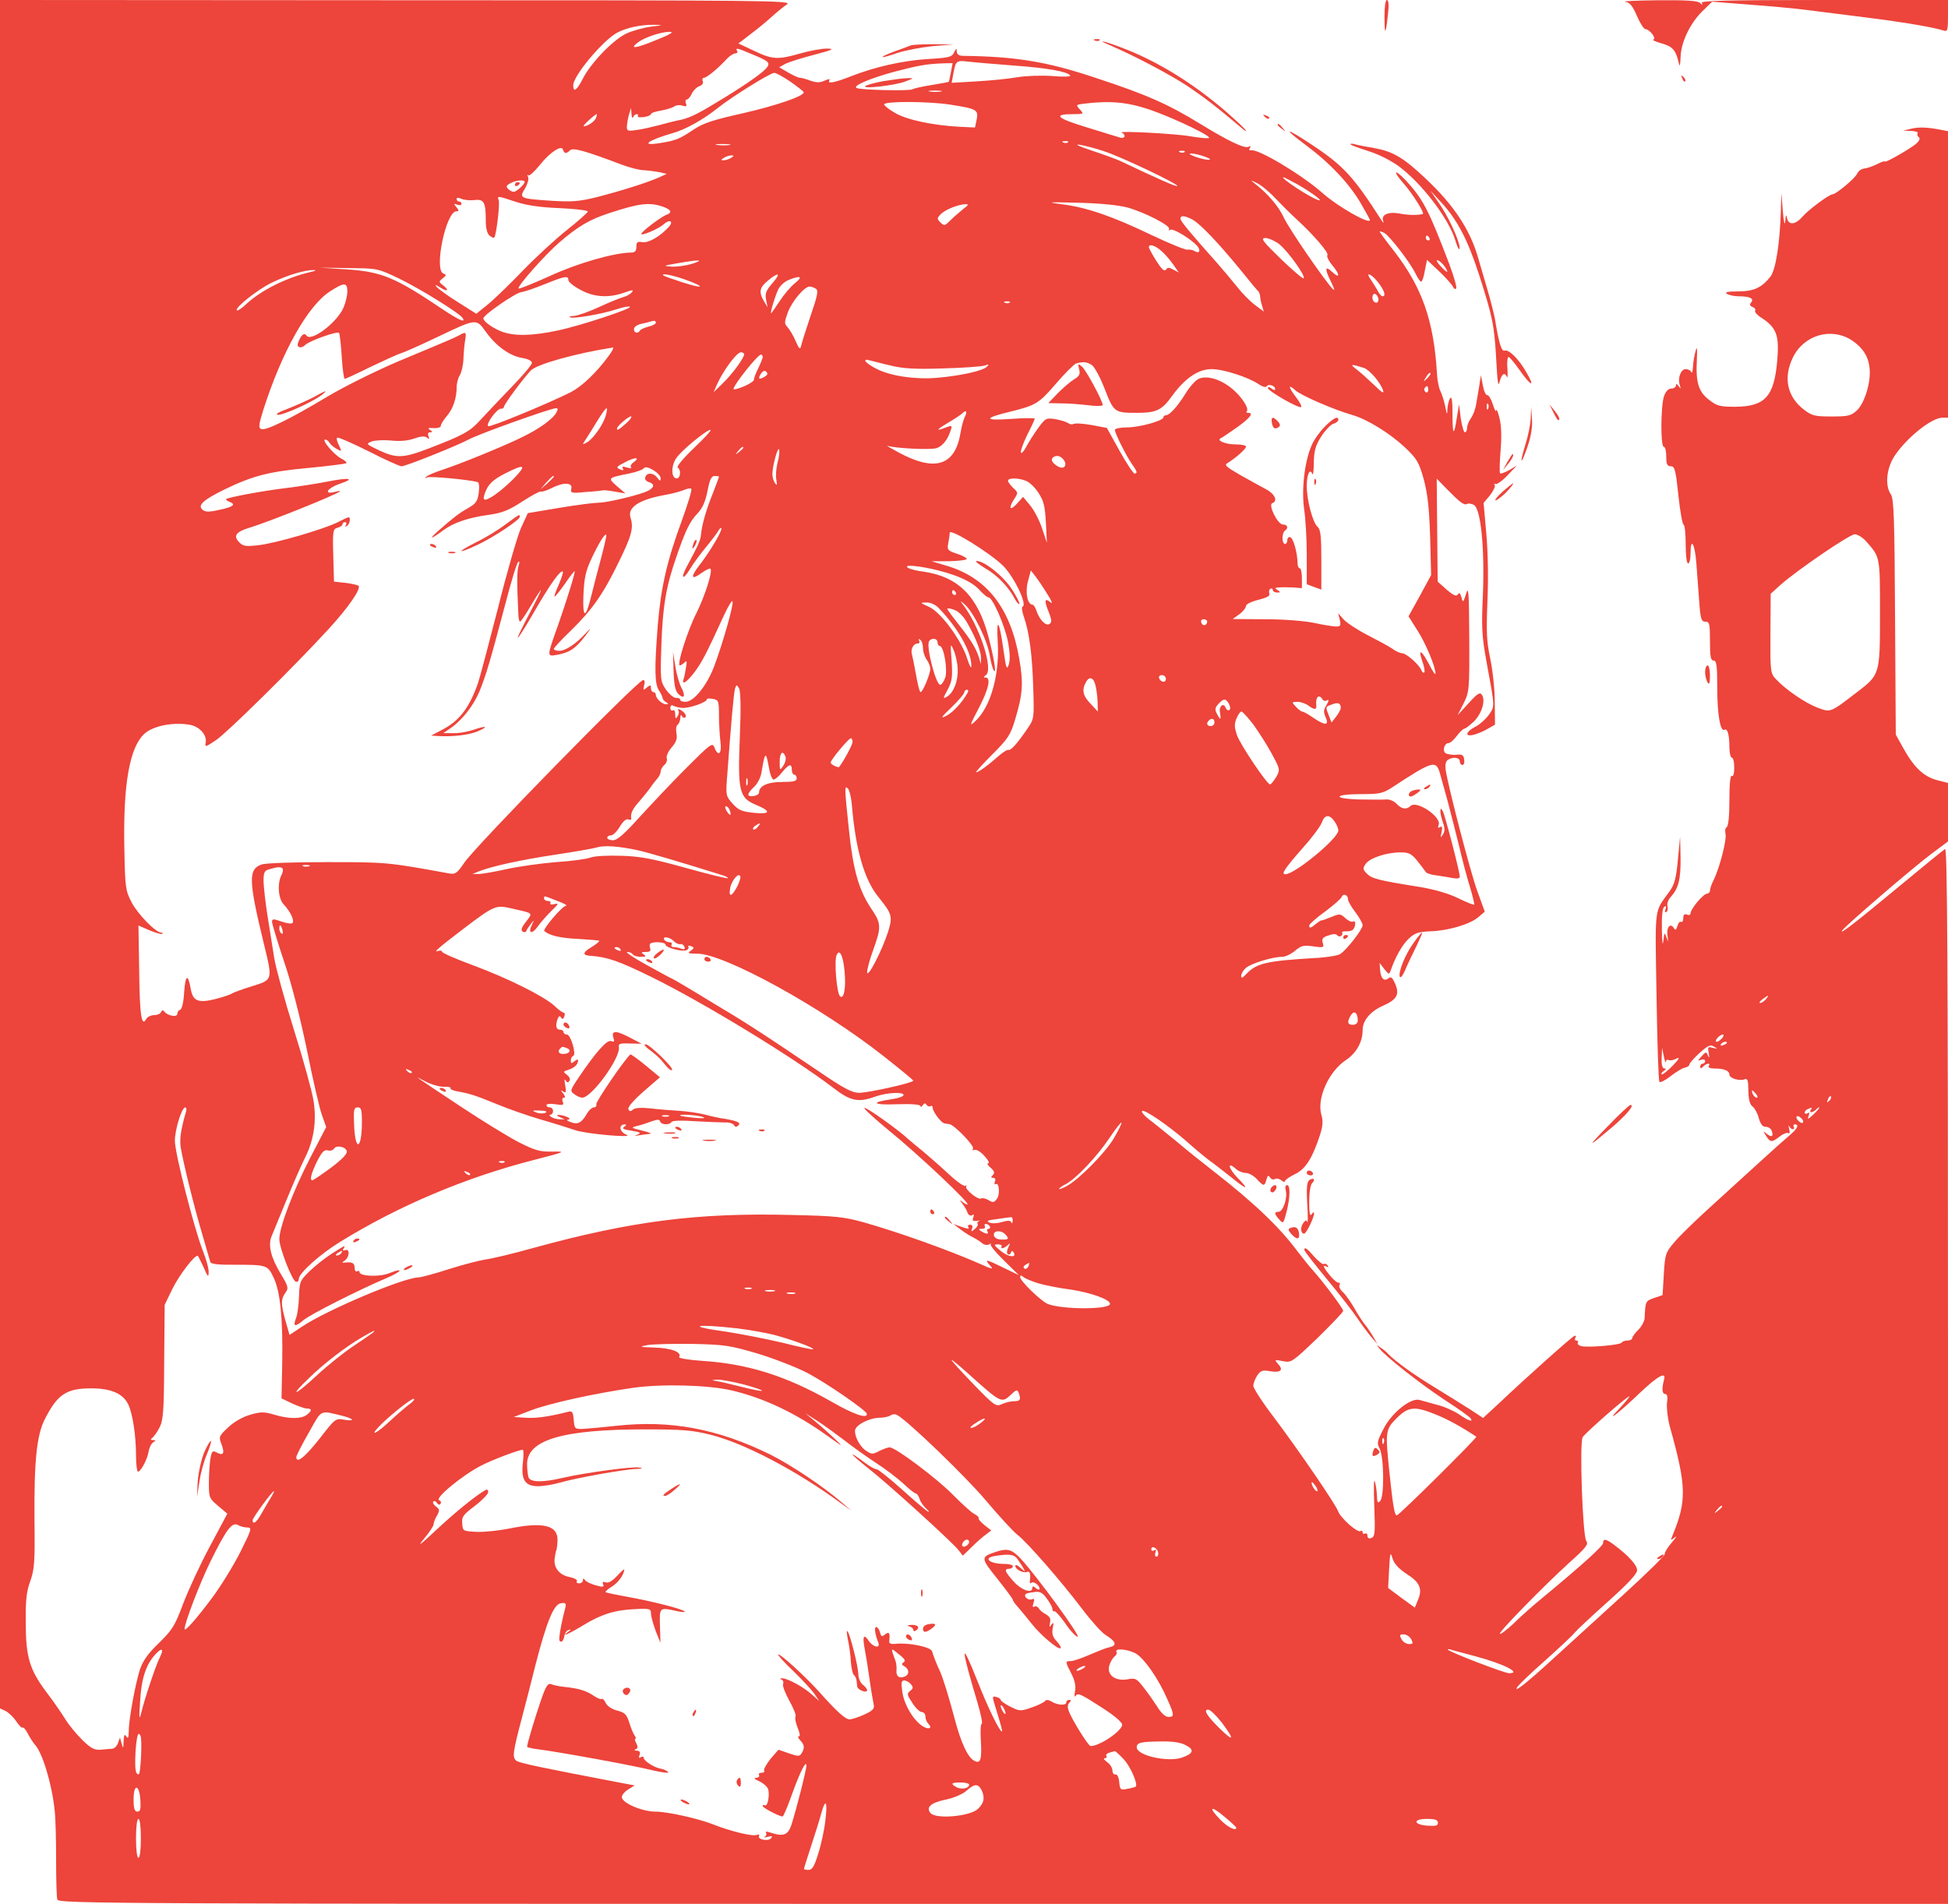<?xml version="1.0" standalone="no"?>
<!DOCTYPE svg PUBLIC "-//W3C//DTD SVG 20010904//EN"
 "http://www.w3.org/TR/2001/REC-SVG-20010904/DTD/svg10.dtd">
<svg version="1.0" xmlns="http://www.w3.org/2000/svg"
 width="802pt" height="784pt" viewBox="0 0 802 784"
 preserveAspectRatio="xMidYMid meet">

<g transform="translate(0,784) scale(0.1,-0.1)"
fill="#ed443b" stroke="none">
<path d="M0 4322 l0 -3517 22 -10 c12 -6 32 -24 44 -42 12 -18 24 -30 27 -27
3 3 13 -8 21 -24 9 -17 21 -36 28 -44 32 -33 71 -160 83 -272 4 -33 6 -125 6
-205 0 -80 2 -154 5 -163 5 -17 199 -18 3895 -18 l3889 0 0 2176 c0 1737 -3
2174 -12 2168 -7 -4 -89 -71 -183 -149 -189 -157 -253 -206 -241 -187 11 18
290 258 369 317 l67 50 0 120 0 121 -47 12 c-54 15 -94 53 -138 133 l-30 54
-3 484 c-2 405 -5 487 -17 505 -25 35 -19 106 14 157 48 74 153 159 198 159
l23 0 0 590 0 590 -22 4 c-58 12 -97 14 -129 6 l-34 -8 33 -1 c18 -1 31 -5 27
-10 -3 -5 -1 -12 5 -16 6 -4 3 -13 -8 -24 -19 -19 -132 -84 -132 -76 0 3 -15
-2 -32 -11 -18 -9 -42 -17 -53 -18 -11 -1 -24 -10 -29 -21 -8 -19 -87 -85
-101 -85 -14 0 -101 -65 -124 -92 -29 -34 -58 -37 -64 -5 -3 16 -5 13 -7 -13
-2 -22 -6 -6 -10 40 l-6 75 -2 -70 c-4 -135 -21 -246 -43 -274 -36 -46 -69
-61 -134 -61 -42 0 -56 -3 -45 -10 8 -5 29 -10 47 -10 46 0 66 -9 53 -25 -8
-9 -6 -14 5 -19 9 -3 14 -10 11 -15 -3 -5 7 -17 22 -27 66 -42 78 -73 69 -179
-13 -148 -50 -189 -173 -190 -62 0 -75 3 -107 28 -44 33 -56 72 -51 164 2 49
1 60 -5 38 -5 -16 -10 -46 -11 -65 -1 -19 -4 -29 -7 -22 -2 6 -13 12 -23 12
-20 0 -34 -37 -24 -67 5 -15 4 -15 -5 -3 -7 10 -11 11 -11 3 0 -7 -9 -13 -19
-13 -12 0 -23 -11 -30 -31 -14 -40 -15 -209 -1 -209 6 0 10 -18 10 -40 0 -32
4 -40 19 -40 16 0 20 -15 31 -120 7 -66 17 -120 21 -120 5 0 9 -36 9 -80 0
-47 4 -80 10 -80 6 0 10 18 10 40 0 72 18 42 24 -40 3 -44 9 -116 12 -160 5
-70 9 -80 25 -80 17 0 19 -8 19 -80 0 -64 3 -80 15 -80 12 0 15 -19 15 -114 0
-108 13 -182 30 -171 12 7 20 -21 20 -71 0 -24 5 -44 10 -44 6 0 10 -18 10
-41 0 -24 -4 -38 -10 -34 -6 4 -10 -31 -10 -99 0 -65 -4 -107 -11 -112 -6 -3
-8 -16 -5 -27 6 -23 -24 -140 -48 -189 -9 -17 -16 -37 -16 -45 0 -7 -6 -13
-12 -13 -15 0 -68 -63 -68 -81 0 -6 -7 -9 -15 -5 -10 4 -15 -1 -15 -15 0 -11
-4 -18 -9 -15 -5 3 -11 -4 -15 -17 -5 -17 -8 -19 -15 -8 -14 22 -31 3 -26 -32
4 -28 4 -29 -4 -7 -8 23 -9 22 -13 -15 -3 -23 -5 -4 -6 47 -1 57 2 89 10 94 8
5 9 2 5 -10 -4 -10 -3 -15 4 -11 5 4 7 14 4 24 -3 9 3 26 13 37 33 36 42 74
41 162 l-2 87 -9 -95 c-7 -76 -14 -102 -34 -130 -65 -91 -60 -51 -54 -432 3
-190 8 -350 12 -353 4 -4 25 7 48 25 22 17 48 33 58 34 9 2 17 7 17 12 0 5 19
27 42 48 35 31 45 36 60 26 16 -10 15 -10 -5 -5 -21 6 -22 4 -17 -22 3 -19 3
-22 -3 -10 -7 17 -9 17 -27 -3 -16 -18 -16 -20 -2 -14 10 3 17 1 17 -5 0 -6
-4 -11 -10 -11 -5 0 -10 -5 -10 -12 0 -9 3 -9 12 0 15 15 32 16 23 2 -4 -6 6
-10 24 -10 39 0 61 -9 61 -25 0 -15 42 -28 63 -19 12 4 15 -5 15 -48 1 -36 6
-56 17 -64 9 -7 21 -28 26 -48 7 -25 16 -36 28 -36 11 0 22 -7 25 -16 9 -24 0
-29 -20 -13 -16 13 -16 12 -3 -8 17 -28 24 -28 56 -3 14 11 30 17 35 14 6 -4
8 3 4 17 -3 13 -3 18 0 12 3 -7 10 -13 15 -13 6 0 7 4 4 10 -3 6 -1 10 4 10
20 0 11 -18 -21 -45 -18 -15 -73 -64 -123 -110 -49 -45 -141 -128 -203 -185
-62 -56 -130 -122 -150 -147 -35 -41 -37 -48 -42 -130 l-5 -86 -35 -12 c-35
-12 -36 -13 -39 -83 -1 -13 -12 -34 -26 -48 -14 -14 -25 -29 -25 -34 0 -6 -9
-10 -19 -10 -11 0 -22 -4 -25 -9 -6 -10 -139 -21 -167 -14 -10 3 -16 9 -13 14
3 5 0 9 -6 9 -6 0 -8 5 -4 11 4 7 2 10 -4 8 -11 -4 -198 -171 -311 -278 l-65
-60 -50 33 c-28 18 -94 59 -146 91 -85 51 -167 110 -195 140 -5 6 -19 18 -30
25 -19 14 -19 14 -6 -3 28 -35 168 -145 268 -211 57 -37 105 -71 108 -77 11
-16 -10 -10 -48 17 -21 14 -61 32 -90 39 -29 8 -61 17 -72 20 -36 11 -116 -53
-149 -119 -26 -50 -28 -59 -16 -81 18 -33 20 -199 2 -216 -10 -11 -12 -6 -13
21 -1 19 -4 46 -9 60 -4 14 -5 -32 -2 -101 4 -110 3 -127 -12 -132 -10 -4 -16
-1 -16 9 0 8 -5 12 -10 9 -6 -3 -10 -1 -10 5 0 6 -4 9 -9 5 -13 -7 -81 53 -92
82 -11 30 -163 252 -266 389 -46 60 -83 118 -83 127 0 10 7 29 16 43 14 20 22
23 50 18 45 -8 60 3 37 28 -17 19 -17 20 19 13 35 -7 38 -4 142 95 58 57 106
107 106 112 0 10 -78 114 -122 164 -16 17 -45 54 -66 81 -75 101 -178 199
-347 331 -44 34 -114 90 -155 125 -42 34 -91 74 -110 88 -19 15 -32 30 -28 34
8 9 106 -58 181 -123 31 -28 74 -64 94 -79 21 -15 62 -47 91 -70 66 -54 78
-55 27 -3 -38 39 -44 70 -7 37 10 -10 29 -17 41 -17 12 0 32 -11 45 -25 29
-31 32 -31 40 -2 5 17 8 19 15 8 5 -7 14 -10 20 -6 7 4 18 1 26 -5 8 -7 15 -9
15 -4 0 5 19 18 41 29 43 20 71 63 103 160 12 38 14 58 6 85 -19 67 30 177
100 224 44 29 70 75 70 124 0 40 32 78 85 101 56 25 68 46 49 90 -11 25 -17
31 -27 23 -18 -15 -32 -2 -35 33 l-2 30 19 -25 c19 -24 20 -24 27 -5 18 53 47
104 73 129 24 23 39 29 88 31 75 2 165 29 199 58 l27 23 -31 85 c-29 80 -119
427 -130 498 -3 22 0 36 9 42 22 14 49 10 49 -6 0 -8 5 -15 11 -15 6 0 9 10 7
23 -2 18 -9 22 -33 19 -16 -1 -36 2 -43 6 -15 10 -6 42 12 42 7 0 22 14 34 30
13 17 27 30 32 30 4 0 22 14 39 30 32 33 48 85 32 109 -8 12 -19 5 -55 -35
l-45 -49 25 49 c23 48 24 55 23 270 -1 190 -3 215 -13 181 -12 -37 -13 -38
-19 -15 -5 18 -9 21 -15 12 -6 -9 -18 -4 -46 20 l-37 33 -2 212 -2 212 41 -42
c55 -56 72 -69 84 -62 5 3 18 1 28 -4 29 -16 45 -182 37 -373 -6 -134 -4 -168
15 -273 35 -190 35 -182 10 -218 -12 -17 -36 -39 -53 -48 -42 -21 -49 -44 -11
-35 16 4 43 15 59 25 l30 17 -1 95 c0 52 -9 132 -19 179 -15 71 -16 111 -11
238 4 94 2 201 -5 277 l-11 124 26 31 c14 18 23 37 20 42 -4 6 -3 8 3 5 5 -3
27 12 49 35 l39 41 -32 -19 c-18 -10 -35 -16 -37 -13 -3 3 -2 45 2 94 5 59 3
106 -5 135 -6 25 -12 38 -13 30 -1 -8 -7 3 -14 25 -7 22 -17 39 -23 38 -6 -1
-14 17 -18 40 l-8 42 -7 -45 c-4 -25 -10 -59 -13 -77 -3 -18 -12 -42 -21 -55
-9 -12 -16 -30 -16 -40 0 -10 -4 -18 -9 -18 -5 0 -12 26 -17 58 l-7 57 -9 -54
c-12 -80 -18 -75 -18 15 0 55 -3 74 -10 64 -5 -8 -10 -28 -11 -45 -1 -26 -2
-24 -9 12 -5 23 -14 52 -20 63 -6 12 -13 45 -14 73 -13 216 -61 353 -175 501
-34 43 -61 80 -61 83 0 2 9 -1 19 -6 23 -13 107 -122 129 -168 9 -18 19 -33
23 -33 4 0 11 20 15 45 l9 45 51 -48 c28 -27 53 -55 56 -63 3 -8 9 -11 13 -7
4 4 -9 49 -28 100 -85 224 -108 268 -180 346 -48 50 -54 38 -7 -15 36 -41 86
-121 78 -124 -20 -6 -61 -5 -92 1 -47 10 -80 -3 -72 -28 4 -12 2 -12 -7 2
-114 178 -156 224 -286 310 -110 73 -124 72 -24 -2 99 -74 179 -159 226 -240
20 -35 37 -65 37 -68 0 -20 -132 55 -195 111 -82 73 -264 183 -294 176 -8 -1
-10 2 -5 10 4 8 3 10 -4 5 -16 -10 -83 22 -199 93 -135 83 -224 122 -431 190
-200 67 -327 88 -544 91 -20 0 -28 5 -29 18 0 14 -2 14 -11 -4 -9 -19 -21 -22
-108 -27 -106 -7 -217 -32 -319 -72 -69 -27 -96 -31 -86 -15 4 6 -5 5 -20 -2
-20 -9 -33 -9 -59 0 -18 7 -37 12 -44 12 -6 0 -27 10 -48 22 l-36 21 27 15
c15 7 68 24 119 37 75 20 84 24 51 25 -22 0 -72 -9 -110 -20 -93 -27 -116 -25
-191 11 l-64 30 47 36 c27 20 66 52 88 72 22 20 51 44 65 53 24 16 -69 17
-1607 17 l-1633 1 0 -3518z m2679 3408 c-31 -4 -77 -17 -102 -29 -55 -27 -146
-122 -178 -186 -24 -47 -39 -58 -39 -26 0 39 123 186 182 217 38 20 95 32 148
32 43 -1 43 -1 -11 -8z m22 -55 c-84 -35 -112 -38 -75 -10 27 21 94 43 129 44
22 0 9 -9 -54 -34z m392 -57 c76 -31 81 -37 60 -61 -21 -23 -98 -76 -205 -140
-80 -49 -116 -66 -158 -73 -14 -3 -47 -11 -75 -19 -27 -7 -69 -17 -92 -20 -40
-6 -43 -5 -42 17 1 12 5 34 9 48 l8 25 2 -25 c1 -14 4 -19 7 -12 2 6 9 12 14
12 6 0 8 -4 5 -8 -3 -5 8 -6 25 -4 16 2 29 8 29 12 0 5 19 11 43 15 23 4 47
12 54 17 7 5 21 7 32 3 16 -5 20 -3 15 9 -3 9 -2 16 3 16 6 0 15 11 21 24 6
13 20 27 31 31 12 4 18 12 14 21 -3 7 0 14 6 14 11 0 57 38 94 78 11 12 27 22
34 22 8 0 11 5 8 10 -9 14 0 13 58 -12z m1082 -48 c138 -10 221 -25 231 -41 3
-5 -31 -6 -74 -2 -44 3 -108 1 -143 -5 -35 -6 -111 -14 -168 -17 l-103 -6 7
38 c10 54 12 55 64 49 25 -3 109 -10 186 -16z m-260 -27 c-4 -21 -8 -39 -9
-40 -1 -1 -33 -7 -70 -13 -38 -6 -74 -14 -80 -18 -13 -7 -216 -3 -230 6 -15 9
55 39 154 66 103 27 132 32 199 35 l43 1 -7 -37z m-660 -40 c30 -21 54 -40 54
-43 1 -16 -114 -55 -249 -86 -125 -28 -165 -41 -205 -68 -58 -39 -74 -45 -137
-55 -85 -14 -52 11 52 41 51 14 125 55 186 104 58 46 215 144 232 144 7 0 38
-17 67 -37z m618 -40 c-13 -2 -33 -2 -45 0 -13 2 -3 4 22 4 25 0 35 -2 23 -4z
m40 -54 c108 -17 116 -21 108 -61 l-7 -33 -65 3 c-110 6 -217 29 -264 57 -25
14 -45 30 -45 35 0 14 185 13 273 -1z m819 -20 c105 -36 274 -118 242 -118
-11 -1 -45 3 -75 8 -62 11 -300 23 -281 15 19 -9 14 -26 -5 -21 -10 3 -73 22
-140 43 -125 38 -140 54 -54 54 43 0 44 1 27 19 -17 19 -17 20 16 24 107 13
178 7 270 -24z m-2278 -34 c-6 -16 -35 -35 -51 -35 -7 1 47 50 54 50 1 0 0 -7
-3 -15z m1943 -101 c-3 -3 -12 -4 -19 -1 -8 3 -5 6 6 6 11 1 17 -2 13 -5z
m-1394 -11 c-13 -2 -35 -2 -50 0 -16 2 -5 4 22 4 28 0 40 -2 28 -4z m1540 -25
c70 -22 311 -137 304 -144 -4 -4 -81 30 -230 101 -21 10 -77 30 -125 46 -51
17 -70 26 -47 23 22 -4 66 -15 98 -26z m-2214 -8 c4 0 12 5 18 11 12 12 62 -2
210 -58 34 -13 76 -24 95 -24 18 -1 47 -5 63 -8 l30 -7 -35 -16 c-49 -21 -149
-53 -250 -79 -72 -18 -101 -21 -186 -16 -135 9 -138 10 -112 52 11 19 16 40
12 47 -4 7 -4 10 1 6 4 -4 25 15 47 42 43 54 91 85 96 63 2 -7 7 -13 11 -13z
m2548 4 c-3 -3 -12 -4 -19 -1 -8 3 -5 6 6 6 11 1 17 -2 13 -5z m83 -19 c22 -8
28 -13 15 -13 -11 0 -36 6 -55 13 -22 8 -28 13 -15 13 11 0 36 -6 55 -13z
m-1950 -5 c-8 -5 -22 -10 -30 -10 -13 0 -13 1 0 10 8 5 22 10 30 10 13 0 13
-1 0 -10z m2333 -110 c64 -37 112 -74 82 -63 -36 12 -158 93 -141 93 3 0 30
-14 59 -30z m-3183 11 c0 -10 -34 -41 -45 -41 -6 0 -16 5 -23 12 -10 10 -7 15
10 24 22 12 58 15 58 5z m3091 -68 c25 -26 63 -64 85 -84 71 -65 135 -139 129
-149 -4 -6 5 -24 19 -41 33 -39 34 -60 1 -29 -31 29 -32 13 -4 -43 13 -27 16
-36 6 -27 -33 34 -177 243 -201 293 -22 48 -66 99 -121 142 -18 15 -18 15 10
1 17 -8 51 -36 76 -63z m-3300 -7 c42 5 49 -7 49 -87 0 -29 6 -51 15 -59 9 -7
18 -11 20 -8 8 8 24 139 18 154 -7 18 -4 18 70 -7 43 -14 99 -23 180 -26 64
-3 117 -9 117 -14 0 -4 -39 -39 -87 -77 -49 -39 -131 -115 -183 -169 -52 -54
-116 -116 -142 -137 l-47 -38 -76 48 c-42 26 -81 55 -88 63 -8 10 -3 9 16 -3
30 -20 38 -11 10 10 -17 13 -17 15 0 28 15 12 16 14 2 20 -39 15 11 256 54
256 11 0 11 3 0 17 -12 15 -12 16 4 10 9 -3 17 -2 17 3 0 6 -4 10 -10 10 -5 0
-10 5 -10 10 0 7 6 7 18 2 9 -5 33 -8 53 -6z m2689 -30 c73 -20 181 -76 173
-89 -3 -6 -1 -7 5 -3 12 7 87 -39 112 -68 15 -19 7 -32 -12 -20 -7 5 -20 7
-29 6 -9 -2 -76 26 -150 61 -160 77 -268 114 -369 126 -65 9 -56 9 70 6 89 -2
166 -10 200 -19z m-1911 3 c34 -12 40 -24 16 -33 -23 -8 -104 -70 -105 -79 0
-10 70 20 92 39 25 23 43 13 21 -11 -36 -39 -84 -67 -109 -62 -20 3 -24 0 -24
-19 0 -18 -6 -24 -22 -24 -70 -1 -218 -43 -333 -96 -69 -31 -128 -55 -130 -52
-8 7 109 139 167 189 79 68 125 95 208 122 122 40 163 45 219 26z m1235 -11
c-16 -13 -40 -34 -53 -47 -21 -21 -24 -22 -39 -7 -15 15 -15 17 1 34 19 19 71
40 101 41 16 1 14 -3 -10 -21z m945 -42 c32 -17 109 -98 202 -212 35 -44 66
-81 70 -84 3 -3 6 -12 7 -20 0 -8 4 -26 8 -39 l7 -24 -36 27 c-20 15 -53 48
-73 74 -21 26 -56 68 -78 93 -122 137 -156 179 -156 188 0 15 16 14 49 -3z
m976 -76 c3 -5 1 -10 -4 -10 -6 0 -11 5 -11 10 0 6 2 10 4 10 3 0 8 -4 11 -10z
m-620 -24 c35 -27 112 -133 102 -142 -3 -3 -45 33 -94 80 -75 73 -84 85 -64
86 13 0 38 -11 56 -24z m-484 -29 c14 -12 36 -37 49 -56 l23 -33 -23 12 c-18
10 -24 9 -30 -1 -6 -8 -18 3 -39 36 -17 27 -31 53 -31 57 0 15 25 8 51 -15z
m-1931 -53 c-25 -8 -63 -13 -85 -12 -37 3 -35 4 25 14 90 16 113 15 60 -2z
m3098 -12 c20 -30 11 -28 -19 4 -13 15 -18 25 -10 22 8 -2 21 -14 29 -26z
m-4303 -50 c86 -42 248 -142 260 -162 13 -21 -16 -8 -82 36 -198 133 -251 155
-398 165 l-110 7 120 -2 c120 -1 120 -1 210 -44z m-370 27 c-96 -22 -203 -76
-262 -132 -18 -17 -35 -28 -38 -25 -10 10 87 87 144 114 64 31 135 52 171 52
16 0 11 -3 -15 -9z m1542 -29 c88 -31 85 -42 -3 -14 -43 14 -81 27 -83 30 -11
10 34 2 86 -16z m363 -16 c-26 -30 -31 -43 -26 -68 l6 -31 -15 25 c-22 38 -18
56 16 84 45 38 56 32 19 -10z m2494 3 c26 -34 33 -57 18 -57 -5 0 -14 10 -20
23 -7 12 -19 32 -28 45 -26 36 2 25 30 -11z m-3334 10 c0 -8 22 -26 49 -40 56
-31 116 -35 181 -12 35 12 40 13 31 1 -7 -8 -23 -17 -37 -20 -14 -4 -58 -22
-99 -41 -41 -19 -87 -35 -102 -36 -15 0 -22 -3 -15 -6 16 -6 131 14 189 33 24
8 49 14 56 11 17 -5 -198 -77 -297 -98 -104 -22 -176 -24 -229 -5 -37 14 -77
42 -77 55 0 14 132 105 156 108 14 2 58 17 97 33 82 33 97 36 97 17z m934 -12
c-18 -14 -46 -47 -64 -75 -18 -27 -34 -50 -35 -50 -5 0 12 58 27 94 6 16 25
34 42 42 50 21 64 16 30 -11z m-1844 -35 c0 -17 -7 -46 -15 -65 -26 -63 -136
-146 -154 -116 -9 13 -23 0 -34 -31 -7 -19 12 -25 29 -9 18 18 134 59 140 50
3 -5 8 -50 11 -99 3 -50 9 -90 12 -90 4 0 52 22 106 49 55 26 111 52 125 56
14 4 79 33 146 65 168 80 164 79 204 24 42 -59 99 -100 150 -108 24 -4 40 -12
40 -20 0 -8 -38 -53 -85 -101 -46 -48 -103 -108 -126 -133 -43 -48 -69 -63
-212 -118 -106 -41 -135 -42 -207 -8 -53 25 -54 26 -30 36 14 5 50 7 80 4 36
-4 69 -1 95 8 28 10 44 11 53 4 9 -8 11 -7 6 6 -4 10 -1 16 7 16 11 0 11 2 -1
10 -11 7 -7 9 15 7 17 -1 30 3 30 10 0 6 11 24 24 39 26 30 41 74 41 119 0 17
6 39 13 50 7 11 14 41 15 67 1 26 4 61 7 77 6 34 3 36 -23 21 -9 -5 -33 -16
-52 -24 -19 -8 -111 -47 -205 -86 -93 -40 -224 -105 -290 -145 -150 -90 -250
-139 -269 -132 -13 5 -11 17 8 79 76 238 182 427 273 487 60 39 73 39 73 1z
m1929 11 c11 -7 7 -28 -22 -112 -19 -57 -37 -113 -39 -124 -4 -16 -8 -12 -22
20 -9 21 -24 47 -33 57 -15 16 -14 21 1 63 18 46 68 105 89 105 7 0 18 -4 26
-9z m2314 -35 c6 -16 -2 -28 -14 -20 -12 7 -11 34 0 34 5 0 11 -6 14 -14z
m-1516 -22 c-3 -3 -12 -4 -19 -1 -8 3 -5 6 6 6 11 1 17 -2 13 -5z m-1457 -83
c0 -5 -13 -12 -30 -16 -16 -4 -32 -11 -35 -16 -9 -14 -25 -11 -25 6 0 8 12 17
28 21 15 3 32 7 37 9 18 6 25 5 25 -4z m4925 -73 c44 -30 67 -65 72 -113 7
-56 -20 -145 -52 -175 -24 -22 -36 -25 -104 -25 -70 0 -81 3 -114 28 -69 53
-86 131 -46 214 45 94 159 127 244 71z m-5120 -65 c-50 -68 -109 -124 -155
-148 -96 -48 -331 -145 -340 -140 -12 8 38 75 53 72 6 -1 11 3 12 8 1 11 77
114 110 149 24 26 185 71 339 95 4 0 -4 -16 -19 -36z m558 11 c8 -8 -45 -82
-90 -125 l-35 -34 13 30 c16 36 45 82 72 113 21 23 29 26 40 16z m77 -14 c0
-6 -9 -27 -19 -48 -10 -20 -18 -41 -17 -46 0 -5 -18 -17 -41 -27 -24 -10 -43
-15 -43 -11 0 17 99 141 113 142 4 0 7 -5 7 -10z m530 -36 c50 -12 100 -15
215 -11 83 2 159 8 170 12 16 6 18 5 8 -5 -15 -17 -111 -38 -208 -46 -91 -7
-189 8 -246 37 -46 23 -63 45 -28 35 13 -3 53 -14 89 -22z m826 2 c11 -8 35
-53 53 -100 37 -94 39 -96 133 -96 78 0 102 11 143 69 53 73 108 111 163 111
49 0 151 -33 194 -62 16 -11 29 -14 33 -9 7 12 35 3 35 -11 0 -6 -6 -5 -15 2
-9 7 -15 8 -15 2 0 -12 129 -86 137 -78 3 3 -6 21 -21 40 -32 42 -34 57 -3 29
22 -21 158 -80 235 -102 62 -18 154 -75 217 -134 49 -47 57 -60 77 -132 16
-61 22 -117 26 -237 l4 -156 -46 -85 -47 -85 36 -57 c34 -52 76 -153 75 -179
-1 -6 -12 10 -25 36 -32 61 -48 70 -30 17 9 -23 12 -45 9 -48 -4 -3 -9 1 -12
9 -8 22 -62 70 -79 70 -8 0 -27 8 -41 19 -15 10 -61 35 -102 56 -41 21 -85 50
-98 64 l-23 26 7 -27 c5 -25 3 -28 -17 -28 -13 1 -53 7 -89 15 -37 8 -123 15
-200 15 l-135 1 28 20 c15 11 27 27 27 34 0 7 22 18 51 25 35 9 49 16 45 26
-3 7 -1 16 4 19 6 4 10 1 10 -4 0 -6 8 -11 18 -11 14 0 15 2 2 10 -13 8 -12
10 5 11 11 1 37 1 58 0 l37 -3 0 41 c0 23 -4 41 -9 41 -5 0 -9 10 -9 23 -1 43
-17 100 -30 105 -6 2 -12 -3 -12 -12 0 -9 -4 -16 -10 -16 -5 0 -10 11 -10 24
0 14 5 28 10 31 16 10 11 25 -8 25 -22 0 -62 82 -44 88 24 8 11 38 -25 57 -21
11 -69 38 -107 59 -60 35 -67 41 -51 50 31 19 75 57 75 67 0 5 -19 9 -42 9
-44 0 -83 17 -61 26 6 3 36 23 67 45 54 39 69 59 44 59 -6 0 -9 3 -5 6 11 11
-21 61 -60 93 -49 41 -108 57 -140 40 -13 -7 -37 -34 -53 -61 -33 -53 -65 -88
-80 -88 -5 0 -10 -4 -10 -8 0 -15 -99 -42 -151 -42 -27 0 -49 -5 -49 -10 0
-14 47 -108 71 -142 21 -29 23 -38 10 -38 -5 0 -33 42 -62 94 l-52 94 -64 12
c-35 6 -68 8 -74 4 -5 -3 -15 -1 -22 4 -7 5 -30 12 -52 16 -38 6 -41 4 -71
-37 -17 -23 -39 -58 -49 -77 -10 -19 -20 -30 -22 -23 -2 6 10 39 26 72 17 33
31 63 31 67 0 3 -44 3 -97 -1 -114 -8 -115 3 -3 30 105 26 117 33 190 118 36
42 72 77 80 80 28 9 46 7 66 -7z m1119 -11 c24 -8 69 -61 79 -92 5 -16 -4 -10
-36 21 -24 23 -56 52 -73 65 -30 22 -23 23 30 6z m-2465 -35 c-24 -15 -31 -11
-18 10 9 13 16 16 23 9 7 -7 5 -13 -5 -19z m2726 -8 c-17 -16 -18 -16 -5 5 7
12 15 20 18 17 3 -2 -3 -12 -13 -22z m4 -48 c0 -8 -5 -12 -10 -9 -6 4 -8 11
-5 16 9 14 15 11 15 -7z m247 -76 c-3 -8 -6 -5 -6 6 -1 11 2 17 5 13 3 -3 4
-12 1 -19z m-3836 -16 c-14 -27 -71 -68 -139 -101 -72 -36 -260 -113 -332
-136 -30 -10 -59 -22 -65 -28 -7 -7 -6 -8 3 -3 11 6 172 -9 208 -19 7 -2 8
-19 5 -45 -5 -35 -12 -44 -45 -63 -39 -22 -60 -39 -126 -97 -38 -34 -24 -30
26 7 40 30 103 52 187 63 55 8 83 19 139 56 39 25 73 43 75 40 3 -3 23 4 44
14 48 25 88 24 81 -3 -4 -17 0 -19 59 -13 35 2 69 6 74 7 6 1 28 -2 50 -6 l40
-7 -35 30 c-39 34 -39 34 50 52 30 6 57 16 61 22 9 15 69 -21 69 -42 -1 -12
-3 -12 -14 3 -16 21 -42 22 -49 3 -4 -9 2 -17 14 -21 25 -8 24 -22 -3 -36 -30
-16 -167 -49 -203 -49 -16 0 -89 -9 -161 -21 l-131 -22 -28 -61 c-15 -34 -58
-182 -95 -331 -38 -148 -75 -288 -83 -311 -38 -104 -77 -154 -152 -192 l-40
-21 30 -2 c60 -3 121 4 158 18 51 21 41 27 -13 8 -23 -8 -61 -15 -84 -14 l-41
0 25 17 c50 33 99 95 124 155 28 69 45 128 107 362 23 88 46 165 52 170 6 6 7
1 2 -15 -7 -21 -7 -73 -1 -197 0 -18 4 -33 7 -33 3 0 23 29 44 65 21 36 40 65
42 65 2 0 -19 -43 -47 -96 -28 -53 -50 -98 -48 -100 2 -2 33 47 68 108 64 111
108 173 117 164 3 -2 -5 -26 -16 -52 -12 -26 -20 -49 -18 -51 2 -1 21 22 42
52 21 31 39 54 41 53 3 -4 -29 -109 -67 -218 -49 -138 -49 -134 -3 -126 51 10
74 26 114 78 25 34 26 37 4 13 -41 -45 -85 -75 -111 -75 -13 0 -23 4 -23 8 0
4 32 39 71 76 87 85 134 152 198 285 52 106 60 138 47 179 -14 42 34 74 137
93 34 6 72 16 84 22 13 5 26 8 29 4 4 -3 -14 -62 -39 -131 -62 -168 -86 -276
-99 -431 -14 -180 -13 -241 5 -268 8 -12 14 -26 15 -31 0 -5 6 -13 14 -17 11
-7 11 -9 0 -9 -16 0 -42 24 -42 39 0 6 -4 11 -10 11 -5 0 -10 7 -10 16 0 14
-2 15 -17 3 -15 -13 -16 -12 -11 9 4 12 2 22 -4 22 -21 0 -687 -680 -737 -753
-28 -42 -37 -48 -60 -44 -257 47 -261 47 -506 47 -134 0 -255 -4 -269 -10 -54
-20 -53 -65 10 -325 37 -152 38 -149 -48 -176 -40 -12 -77 -26 -83 -30 -5 -4
-35 -14 -65 -22 -74 -19 -96 -10 -105 42 -11 64 -22 57 -27 -16 -2 -39 -9 -68
-16 -71 -7 -2 -12 -10 -12 -17 0 -15 -40 -8 -53 9 -6 8 -10 7 -14 -1 -2 -7
-15 -13 -28 -13 -13 0 -28 -7 -33 -16 -19 -35 -27 14 -29 198 l-3 187 46 -20
c26 -11 49 -17 52 -14 3 3 1 5 -5 5 -22 0 -96 76 -121 124 -25 48 -27 60 -30
215 -6 271 21 425 84 481 36 31 115 47 182 36 42 -6 74 -41 69 -73 -4 -21 -2
-20 42 9 46 31 318 299 464 458 80 87 135 166 123 178 -4 3 -28 9 -54 12 l-47
5 -3 108 c-3 102 -1 109 18 114 11 3 20 9 20 14 0 5 5 9 11 9 5 0 7 -5 3 -12
-4 -7 -3 -8 4 -4 12 7 17 36 7 36 -3 0 -23 -9 -44 -20 -57 -29 -259 -88 -328
-95 -48 -6 -62 -4 -76 10 -29 28 -17 45 43 63 71 21 356 135 370 149 3 3 -8 1
-24 -3 -46 -11 -27 17 23 34 66 22 40 27 -51 9 -46 -9 -123 -21 -173 -27 -93
-11 -236 -38 -244 -45 -2 -3 4 -7 13 -11 29 -11 17 -21 -39 -33 -44 -10 -59
-10 -71 0 -22 18 2 40 89 83 118 57 183 74 345 89 84 8 155 17 158 20 3 3 -7
12 -23 20 -29 16 -81 77 -64 77 6 0 14 -6 18 -14 4 -7 18 -18 30 -25 21 -11
21 -10 8 16 -8 16 -11 29 -6 31 5 2 64 -24 130 -57 66 -34 127 -61 134 -61 17
0 223 82 278 111 43 23 331 126 357 128 9 1 10 -4 3 -17z m204 -9 c-8 -37 -53
-101 -79 -115 -20 -11 -20 -11 -1 18 10 16 32 50 48 77 34 54 42 59 32 20z
m1477 -10 c-5 -10 -13 -38 -17 -63 -22 -137 -103 -164 -252 -85 -37 20 -59 33
-48 29 30 -10 170 -17 198 -10 25 6 49 34 61 74 7 20 5 21 -19 12 -45 -17 -42
-11 8 19 26 15 53 33 59 39 16 16 22 8 10 -15z m-1396 -28 c-30 -26 -36 -29
-36 -20 0 11 53 55 59 50 3 -3 -8 -17 -23 -30z m281 -100 c-42 -40 -73 -77
-67 -80 15 -9 12 -45 -4 -45 -23 0 -24 51 -2 83 20 31 125 117 141 117 6 -1
-25 -34 -68 -75z m203 1 c0 -2 -8 -10 -17 -17 -16 -13 -17 -12 -4 4 13 16 21
21 21 13z m141 -62 c-5 -20 -8 -50 -5 -68 4 -24 3 -27 -5 -16 -6 8 -11 25 -11
38 0 34 24 120 28 100 2 -9 -1 -33 -7 -54z m1181 -16 c-6 -6 -17 -5 -31 4 -26
16 -27 35 -3 40 21 5 49 -29 34 -44z m-1774 18 c-10 -7 -14 -16 -10 -21 4 -4
-4 -4 -17 0 -16 5 -21 4 -17 -4 5 -7 1 -9 -8 -5 -22 9 -21 11 22 33 39 20 59
18 30 -3z m-493 -67 c-54 -54 -112 -95 -122 -85 -4 3 1 22 10 41 12 25 33 43
74 64 84 43 94 38 38 -20z m165 8 c0 -2 -12 -14 -27 -28 l-28 -24 24 28 c23
25 31 32 31 24z m680 0 c0 -2 -11 -32 -25 -68 -28 -69 -45 -129 -49 -170 -2
-24 -10 -42 -61 -137 -24 -47 -12 -51 16 -5 12 21 42 61 64 88 23 28 47 59 53
70 6 11 12 14 12 8 0 -16 -54 -105 -94 -155 -35 -46 -29 -58 13 -27 17 12 33
20 36 17 10 -10 -23 -113 -58 -183 -36 -71 -82 -215 -68 -215 4 0 12 5 19 12
10 10 11 5 6 -22 -3 -19 -7 -41 -10 -47 -8 -27 15 -11 46 30 30 40 50 79 120
232 18 39 34 65 36 59 5 -13 -37 -163 -74 -263 -30 -82 -85 -151 -120 -151
-12 0 -22 4 -22 9 0 5 -8 8 -17 7 -9 0 -27 15 -41 34 -23 34 -24 39 -19 185 5
157 20 243 61 360 39 113 56 148 88 181 21 23 32 48 41 93 9 47 16 61 29 61
10 0 18 -1 18 -3z m1264 -17 c14 -5 37 -27 51 -49 22 -33 27 -54 31 -123 l4
-83 -20 60 c-11 33 -33 75 -49 94 l-29 35 -26 -29 c-29 -31 -35 -18 -10 21 16
24 16 26 -5 45 -11 11 -21 24 -21 29 0 13 41 13 74 0z m-94 -350 c45 -45 101
-161 80 -168 -5 -2 -2 -22 6 -44 22 -63 34 -157 38 -294 4 -121 3 -125 -23
-163 -43 -63 -69 -92 -79 -89 -5 2 -25 -11 -43 -27 -39 -35 -80 -65 -90 -65
-4 0 26 33 66 73 65 65 75 80 94 143 32 107 35 150 17 253 -36 209 -135 334
-301 382 l-60 18 73 0 c39 1 72 5 72 9 0 5 -18 15 -41 22 -38 13 -40 16 -35
43 3 16 6 36 6 43 0 20 165 -82 220 -136z m-1656 29 c-14 -52 -32 -121 -40
-154 -23 -95 -36 -93 -32 5 3 67 9 98 31 145 31 67 57 109 63 103 2 -2 -8 -47
-22 -99z m5207 74 c60 -68 59 -60 59 -298 0 -255 0 -253 -97 -327 -109 -84
-106 -82 -160 -62 -51 19 -132 75 -171 117 -23 24 -24 31 -23 189 l1 163 42
38 c72 63 282 206 304 207 11 0 31 -12 45 -27z m-3818 -122 c90 -23 144 -50
174 -85 13 -14 28 -26 33 -26 17 0 69 -121 81 -188 7 -39 8 -71 2 -89 -8 -24
-11 -15 -22 63 -17 122 -30 137 -23 26 7 -133 -30 -264 -93 -322 -25 -23 -23
-18 14 53 41 78 52 127 29 127 -10 0 -10 2 0 9 35 21 -26 207 -97 296 -10 13
-6 11 12 -5 35 -31 93 -149 102 -210 4 -25 11 -52 16 -60 13 -21 2 48 -22 140
-44 165 -124 245 -266 266 -26 3 -55 10 -63 15 -28 16 44 10 123 -10z m448
-96 c18 -27 24 -43 15 -36 -25 21 -28 9 -9 -38 14 -35 14 -44 3 -51 -15 -9
-42 20 -54 58 -4 12 -11 22 -15 22 -21 0 -31 51 -19 96 l12 45 18 -23 c10 -13
32 -45 49 -73z m-376 5 c3 -5 1 -10 -4 -10 -6 0 -11 5 -11 10 0 6 2 10 4 10 3
0 8 -4 11 -10z m-72 -62 c80 -82 138 -184 136 -241 0 -12 -7 0 -16 28 -23 77
-109 194 -158 216 -38 17 -38 18 -12 18 16 1 37 -8 50 -21z m118 -61 c36 -62
58 -119 58 -147 l-1 -25 -7 26 c-13 40 -31 70 -82 135 -27 34 -49 64 -49 67 0
3 13 2 28 -4 18 -6 38 -26 53 -52z m989 4 c0 -17 -18 -21 -24 -6 -3 9 0 15 9
15 8 0 15 -4 15 -9z m-1170 -110 c0 -15 7 -36 15 -47 8 -10 15 -28 15 -38 0
-22 -31 -96 -40 -96 -4 0 -12 33 -19 73 -7 39 -15 78 -17 85 -5 19 7 42 23 42
8 0 11 5 7 12 -4 7 -3 8 4 4 7 -4 12 -20 12 -35z m60 24 c0 -8 4 -15 9 -15 17
0 34 -102 22 -132 -6 -16 -15 -28 -20 -28 -18 0 -59 159 -46 179 9 16 35 13
35 -4z m83 -109 c2 -49 -16 -97 -43 -114 -19 -11 -19 -10 2 29 18 34 20 52 16
117 -6 75 -5 76 9 43 8 -19 15 -53 16 -75z m857 -42 c0 -17 -22 -14 -28 4 -2
7 3 12 12 12 9 0 16 -7 16 -16z m-289 -30 c4 -16 7 -46 8 -66 l1 -38 -30 32
c-32 33 -37 57 -19 89 14 27 33 19 40 -17z m-1465 -206 c-9 -226 -3 -253 66
-282 65 -27 61 -40 -9 -33 -49 5 -63 11 -87 38 -27 30 -28 35 -23 103 17 231
28 352 33 370 6 18 7 18 17 1 6 -12 8 -80 3 -197z m938 180 c-23 -41 -59 -80
-87 -95 -27 -14 -24 -8 21 35 28 27 52 55 52 61 0 6 5 11 11 11 5 0 7 -6 3
-12z m-1024 -93 c0 -34 3 -83 6 -109 7 -50 -9 -65 -25 -23 -8 20 -16 14 -118
-88 -60 -60 -146 -152 -192 -202 -61 -68 -90 -93 -107 -93 -13 0 -24 5 -24 10
0 6 7 10 15 10 9 0 25 16 37 36 12 21 26 33 34 30 8 -3 13 -2 13 2 -4 22 5 41
34 73 17 20 39 47 47 59 8 12 21 28 28 36 6 7 12 19 12 27 0 8 7 20 15 27 9 7
13 20 10 28 -3 7 6 28 20 44 20 23 24 38 20 58 -3 16 -1 31 4 35 6 3 11 16 12
28 0 12 3 16 6 9 2 -6 9 -10 14 -6 5 3 3 12 -5 20 -16 15 -30 19 -22 6 2 -4 1
-14 -5 -22 -7 -12 -9 -10 -9 8 0 13 -4 20 -10 17 -5 -3 -10 1 -10 10 0 10 5
13 12 9 7 -4 23 -8 37 -9 29 -2 101 23 101 35 0 4 11 5 25 2 23 -4 25 -8 25
-67z m2485 65 c4 -6 11 -8 16 -5 12 8 11 -1 -3 -24 -9 -15 -9 -25 0 -45 15
-34 -2 -35 -52 -1 -20 14 -40 25 -45 25 -4 0 -16 9 -26 20 -18 19 -17 20 7 20
13 0 33 -7 44 -15 26 -19 36 -19 33 3 -3 33 12 45 26 22z m-385 -19 c6 -12 6
-22 1 -25 -5 -3 -12 1 -15 10 -9 23 -29 5 -23 -22 5 -30 1 -30 -13 -3 -9 16
-8 25 6 40 22 24 31 24 44 0z m460 -15 c0 -8 -9 -24 -19 -37 l-19 -24 -11 28
c-14 37 -15 36 12 46 25 10 37 6 37 -13z m-361 -68 c21 -29 56 -83 76 -120 36
-67 36 -67 19 -98 -10 -16 -21 -30 -25 -30 -13 0 -122 163 -136 202 -11 33
-12 47 -2 70 6 15 15 28 20 28 5 0 26 -24 48 -52z m-159 7 c0 -8 -7 -15 -15
-15 -16 0 -20 12 -8 23 11 12 23 8 23 -8z m-1490 -80 c0 -12 -37 -80 -55 -103
-4 -5 -35 10 -35 18 0 11 74 100 83 100 4 0 7 -7 7 -15z m-325 -155 c6 0 22
13 35 30 29 35 40 37 40 10 0 -11 5 -20 10 -20 6 0 10 -7 10 -15 0 -12 -13
-15 -61 -15 -59 0 -94 -16 -94 -44 0 -6 -10 -12 -22 -14 -30 -4 -29 9 2 38 14
13 27 39 30 59 14 84 18 89 29 29 5 -32 14 -58 21 -58z m49 94 c3 -9 -1 -25
-9 -37 -14 -21 -15 -20 -15 16 0 38 13 50 24 21z m2695 -71 c6 -21 19 -69 30
-108 10 -38 31 -119 46 -180 14 -60 35 -140 47 -178 11 -37 19 -69 17 -72 -3
-2 -32 10 -65 26 -38 19 -96 36 -155 46 -176 28 -201 35 -221 55 -17 17 -18
22 -6 40 17 25 86 48 144 48 35 0 45 -5 70 -36 16 -20 32 -41 35 -46 3 -4 23
-11 45 -13 21 -3 51 -8 67 -11 17 -3 27 -1 27 6 0 20 -61 254 -70 270 -8 13
-9 13 -10 -1 0 -9 5 -30 11 -47 8 -23 8 -36 -1 -49 -10 -15 -10 -14 -5 10 4
21 3 27 -6 21 -9 -5 -10 -2 -6 9 13 33 -91 103 -116 78 -16 -16 -37 -13 -57 9
-9 10 -28 19 -41 18 -13 -1 -64 -1 -112 0 -114 3 -107 22 8 22 75 0 89 3 127
28 168 110 181 114 197 55z m-2852 -45 c-3 -7 -5 -2 -5 12 0 14 2 19 5 13 2
-7 2 -19 0 -25z m430 -80 c15 -184 51 -310 109 -381 57 -71 60 -80 40 -145
-25 -77 -85 -194 -86 -165 0 12 11 53 25 91 34 95 34 109 -9 172 -50 75 -74
158 -91 324 -18 172 -19 184 -4 169 6 -6 13 -35 16 -65z m-503 -24 c9 -24 2
-26 -12 -4 -7 11 -8 20 -3 20 5 0 12 -7 15 -16z m2490 -46 c9 -12 16 -29 16
-38 0 -32 -179 -180 -218 -180 -19 0 -3 23 73 110 37 41 71 87 77 103 12 33
31 35 52 5z m-2374 -23 c-7 -9 -15 -13 -19 -10 -3 3 1 10 9 15 21 14 24 12 10
-5z m-495 -96 c42 -9 180 -50 343 -101 18 -5 31 -12 29 -14 -3 -3 -80 16 -173
42 -137 38 -188 48 -267 50 -54 2 -109 -1 -125 -7 -15 -6 -79 -15 -142 -19
-63 -5 -155 -18 -205 -29 -49 -11 -101 -20 -115 -20 l-25 0 24 10 c55 22 180
49 314 69 78 12 156 25 172 30 32 10 90 6 170 -11z m-1352 -66 c-7 -2 -19 -2
-25 0 -7 3 -2 5 12 5 14 0 19 -2 13 -5z m-110 -9 c3 -4 2 -15 -3 -25 -19 -34
-15 -98 7 -122 28 -30 45 -65 38 -77 -3 -5 -22 -3 -45 5 -35 12 -40 12 -40 -1
0 -8 22 -81 49 -162 31 -90 67 -233 95 -367 24 -121 52 -242 62 -268 l17 -48
-66 -127 c-72 -140 -127 -286 -127 -335 1 -38 52 -169 68 -175 7 -2 12 3 12
11 0 24 87 102 170 153 241 149 518 266 800 338 129 33 132 35 75 34 -52 -1
-71 4 -140 39 -44 23 -150 88 -236 145 -205 136 -201 133 -148 105 25 -13 60
-23 77 -22 17 1 29 -2 27 -6 -3 -3 8 -9 23 -12 56 -10 78 -17 166 -53 50 -21
134 -50 186 -65 52 -15 115 -35 139 -43 41 -15 244 -33 211 -19 -30 12 -35 43
-7 43 7 0 6 -4 -3 -10 -11 -7 -3 -11 30 -16 36 -6 41 -9 25 -16 -16 -7 -15 -7
5 -3 14 2 34 5 45 6 11 0 -2 7 -30 13 -49 12 -49 13 -20 20 17 4 43 13 59 19
23 8 31 8 34 -1 4 -14 38 -16 47 -2 4 6 42 7 98 3 51 -3 105 -5 122 -5 16 1
33 -4 37 -11 5 -9 10 -9 19 0 11 11 -10 19 -76 29 -11 2 -40 8 -65 15 -25 6
-72 13 -105 15 -33 2 -86 6 -118 10 -37 4 -63 2 -71 -5 -10 -9 -15 -8 -19 2
-3 8 22 37 62 72 l68 59 -59 49 c-33 27 -61 47 -63 45 -30 -29 -143 -196 -140
-205 2 -7 -2 -13 -10 -13 -8 0 -22 -13 -31 -30 -21 -35 -37 -42 -66 -30 -14 5
-17 9 -8 10 19 2 -18 19 -40 19 -9 0 -8 -4 5 -9 l20 -9 -20 0 c-11 0 -27 4
-35 9 -8 5 -10 10 -4 10 6 0 11 7 11 15 0 8 -6 15 -14 15 -7 0 -13 4 -13 9 0
6 16 7 37 4 31 -5 35 -4 30 10 -4 10 -2 17 5 17 6 0 5 6 -3 17 -12 14 -12 16
0 8 11 -7 13 -2 8 26 -4 21 -4 29 2 20 6 -10 10 -10 16 -1 4 6 -1 17 -11 24
-17 13 -16 14 7 21 24 8 39 22 39 39 0 5 -7 3 -15 -4 -12 -10 -15 -10 -15 3 0
8 4 17 10 19 14 5 -10 88 -26 88 -8 0 -14 5 -14 10 0 6 -7 10 -15 10 -16 0
-19 17 -9 45 5 12 9 13 14 5 5 -8 9 -7 13 4 4 9 2 16 -2 16 -5 0 -22 12 -38
28 -44 40 -190 113 -335 167 -71 26 -128 51 -128 56 0 5 -8 6 -17 3 -21 -7 2
13 107 93 124 94 131 97 193 83 96 -22 91 -17 63 -55 -19 -24 -23 -36 -14 -41
6 -4 13 -3 15 3 2 6 11 19 19 29 14 18 14 18 4 -4 -18 -36 0 -41 24 -7 11 16
37 45 56 64 30 29 32 33 12 28 -12 -3 -20 -1 -16 4 3 5 -2 9 -10 9 -9 0 -16 5
-16 10 0 13 -4 13 55 -10 28 -10 43 -19 35 -20 -15 0 -97 -97 -89 -104 21 -18
66 -29 137 -32 47 -3 87 -6 89 -8 2 -2 -12 -14 -32 -26 -38 -23 -38 -34 -2
-36 68 -5 115 -21 251 -88 215 -106 584 -331 746 -455 72 -56 104 -62 175 -36
46 16 115 20 115 6 0 -6 -21 -13 -47 -17 -92 -13 -81 -25 20 -21 63 2 97 -1
97 -8 0 -5 4 -4 9 4 6 9 11 10 15 2 4 -6 12 -9 17 -6 5 4 9 0 9 -7 1 -17 36
-63 49 -64 6 -1 15 -2 20 -3 19 -2 103 -89 97 -100 -4 -6 -1 -9 7 -6 7 3 25
-8 40 -25 15 -16 22 -30 16 -30 -7 0 -3 -8 9 -18 16 -14 18 -22 10 -30 -9 -9
-9 -12 1 -12 8 0 11 -6 7 -16 -3 -8 -2 -13 3 -10 15 9 19 -43 5 -61 -11 -15
-16 -16 -34 -5 -11 7 -25 10 -31 7 -12 -8 -70 40 -61 50 4 5 2 5 -4 2 -6 -3
-37 19 -70 50 -32 30 -79 71 -104 92 -25 20 -51 42 -59 49 -39 37 -173 133
-182 130 -5 -2 41 -44 103 -95 115 -93 338 -303 321 -303 -5 0 -15 6 -23 13
-10 8 -9 5 1 -8 9 -11 19 -28 22 -38 4 -11 12 -15 19 -11 8 5 9 2 5 -9 -5 -14
-2 -16 16 -14 12 2 16 2 9 0 -7 -3 -10 -8 -7 -13 3 -4 -3 -14 -12 -21 -14 -12
-16 -12 -11 2 4 9 1 16 -8 16 -7 0 -11 -4 -8 -9 7 -10 1 -10 -33 2 l-28 10 25
-19 c14 -11 36 -26 50 -33 14 -7 33 -18 42 -26 9 -8 23 -11 30 -6 7 4 10 4 7
0 -4 -4 21 -34 55 -67 l61 -60 -62 30 c-73 36 -82 38 -58 11 17 -18 12 -18
-41 6 -125 55 -331 129 -479 171 -79 22 -115 26 -295 30 -388 10 -661 -25
-1065 -136 -82 -23 -170 -44 -195 -47 -25 -4 -93 -21 -152 -40 -59 -19 -115
-34 -124 -34 -61 0 -378 -134 -481 -203 l-51 -34 -16 56 c-20 71 -20 91 -1
118 14 19 12 26 -20 79 -40 66 -52 117 -37 153 6 14 33 80 60 146 27 66 61
144 76 174 38 74 50 153 37 238 -6 37 -42 169 -81 293 -39 124 -75 257 -81
295 -6 39 -18 115 -27 170 -9 55 -16 120 -17 144 0 40 3 46 25 52 34 10 46 10
53 3z m1873 -73 c-23 -44 -37 -48 -30 -9 6 33 36 68 42 49 2 -5 -4 -23 -12
-40z m2514 -55 c0 -7 13 -30 30 -52 16 -21 30 -46 30 -54 0 -17 -66 -102 -93
-119 -10 -6 -57 -14 -105 -16 -197 -12 -239 -21 -281 -66 -16 -17 -21 -19 -21
-7 0 8 9 23 19 32 20 18 110 46 150 46 13 0 36 11 53 25 25 21 35 24 75 18 42
-6 45 -5 39 14 -5 17 -1 23 23 31 19 7 33 7 36 1 4 -5 11 -7 16 -3 5 3 7 9 5
13 -3 4 5 7 17 6 12 -1 25 3 29 9 11 16 10 38 -2 31 -5 -3 -19 3 -31 14 -20
19 -24 19 -58 5 -20 -8 -38 -15 -41 -14 -3 0 -13 -7 -23 -15 -20 -17 -27 -19
-27 -6 0 5 29 31 65 57 35 26 67 54 69 61 7 16 26 8 26 -11z m-4387 -126 c3
-11 1 -18 -4 -14 -5 3 -9 12 -9 20 0 20 7 17 13 -6z m1611 -45 c8 -9 20 -14
27 -13 6 2 14 -3 17 -11 3 -10 0 -12 -12 -8 -10 4 -24 7 -32 7 -9 0 -12 5 -9
10 3 6 -1 10 -9 10 -8 0 -18 5 -21 10 -10 16 22 12 39 -5z m-34 -15 c0 -12 67
-30 86 -23 7 3 11 9 8 14 -3 5 2 6 11 3 14 -6 14 -8 -1 -19 -15 -10 -11 -12
27 -12 112 -1 511 -220 768 -423 66 -52 121 -97 121 -100 0 -9 -185 -50 -223
-50 -29 0 -63 18 -164 87 -249 168 -300 201 -451 291 -83 51 -153 92 -155 92
-2 0 -48 25 -102 55 -55 30 -92 55 -83 55 9 0 20 -4 23 -10 3 -5 18 -10 33
-10 21 0 24 2 12 10 -12 8 -10 10 9 10 16 0 21 4 18 14 -3 8 -3 17 0 20 10 10
63 7 63 -4z m-185 -20 c3 -6 -1 -7 -9 -4 -18 7 -21 14 -7 14 6 0 13 -4 16 -10z
m922 -88 c7 -71 -3 -120 -19 -104 -13 13 -24 143 -14 168 12 30 27 0 33 -64z
m3793 -117 c-7 -8 -17 -15 -23 -15 -6 0 -2 7 9 15 25 19 30 19 14 0z m-1680
-87 c0 -11 -8 -18 -20 -18 -23 0 -25 12 -8 40 13 21 28 10 28 -22z m1500 -73
c-7 -8 -17 -15 -22 -15 -6 0 -5 7 2 15 7 8 17 15 22 15 6 0 5 -7 -2 -15z m20
-19 c0 -2 -7 -7 -16 -10 -8 -3 -12 -2 -9 4 6 10 25 14 25 6z m-4776 -22 c20
-8 11 -24 -15 -24 -19 0 -25 11 -12 23 8 8 8 8 27 1z m4525 -56 c0 7 5 10 11
7 5 -3 20 -1 32 6 16 8 11 -2 -16 -30 -22 -22 -42 -38 -45 -35 -3 3 1 9 9 14
10 7 11 10 3 10 -9 0 -13 15 -12 43 l2 42 7 -35 c4 -19 8 -29 9 -22z m-5164
-46 c-3 -3 -11 0 -18 7 -9 10 -8 11 6 5 10 -3 15 -9 12 -12z m5535 -87 c7 -9
8 -15 2 -15 -5 0 -12 7 -16 15 -3 8 -4 15 -2 15 2 0 9 -7 16 -15z m301 -28
c-10 -9 -11 -8 -5 6 3 10 9 15 12 12 3 -3 0 -11 -7 -18z m-6765 -44 c-22 -76
-27 -113 -22 -148 10 -60 53 -237 88 -355 17 -58 32 -110 34 -117 2 -8 34 -12
101 -11 131 0 135 -1 159 -52 28 -57 39 -170 36 -351 l-3 -147 43 -21 c25 -11
52 -21 61 -21 22 0 22 -9 0 -26 -23 -18 -77 -17 -135 1 -42 12 -54 12 -99 -1
-31 -9 -67 -30 -90 -52 -38 -36 -39 -38 -27 -69 14 -38 8 -49 -20 -34 -17 9
-20 6 -26 -27 -3 -20 -6 -65 -6 -99 0 -59 1 -63 38 -94 l38 -32 -72 -135 c-40
-74 -89 -181 -110 -236 -34 -91 -44 -107 -99 -161 -46 -44 -66 -73 -79 -110
-19 -60 -46 -206 -46 -255 0 -26 -3 -31 -10 -20 -7 11 -10 6 -11 -20 -1 -31
-2 -32 -8 -10 l-7 25 -8 -22 c-4 -13 -15 -23 -24 -24 -9 -1 -31 -2 -48 -4 -25
-2 -40 6 -75 40 -24 24 -55 61 -69 84 -14 23 -49 74 -78 112 -70 93 -86 145
-86 289 -1 90 3 127 19 170 17 49 19 78 17 249 -2 244 9 350 42 416 52 103 89
128 191 128 82 0 131 -21 153 -66 18 -37 32 -129 32 -209 0 -38 4 -68 8 -68
12 0 40 53 44 84 3 15 11 32 19 37 12 7 12 9 -1 9 -10 0 -11 3 -4 8 6 4 20 23
30 42 16 31 19 62 20 271 l2 236 31 64 c28 58 96 147 106 137 2 -2 13 -24 24
-48 16 -38 20 -41 20 -19 1 14 -10 54 -24 89 -36 92 -115 402 -115 452 0 46
28 138 43 138 4 0 6 -8 3 -17z m724 -42 c0 -114 -27 -127 -32 -16 -3 66 -1 75
15 75 14 0 17 -9 17 -59z m5965 49 c-9 -14 8 -13 23 2 7 7 12 10 12 7 0 -3
-11 -16 -26 -30 -21 -19 -24 -20 -18 -5 5 14 4 17 -4 12 -7 -4 -12 -3 -12 3 0
5 6 12 13 14 18 8 19 8 12 -3z m-5209 -12 c-8 -4 -25 -4 -38 1 -20 8 -18 9 15
8 24 -1 32 -4 23 -9z m507 -15 c-7 -2 -19 -2 -25 0 -7 3 -2 5 12 5 14 0 19 -2
13 -5z m142 -3 c12 -5 -1 -6 -35 -3 -30 3 -57 7 -59 9 -9 8 75 2 94 -6z m4528
-22 c-2 -4 -10 -2 -17 5 -8 6 -12 15 -9 19 2 4 10 2 17 -5 8 -6 12 -15 9 -19z
m-2837 -65 c-37 -62 -145 -171 -196 -198 -17 -9 -30 -13 -30 -11 0 3 12 12 28
20 42 22 128 113 179 189 25 37 47 66 50 64 2 -3 -12 -31 -31 -64z m-3158 -54
c2 -11 -22 -35 -66 -68 -38 -28 -72 -51 -76 -51 -12 0 -5 27 19 77 20 39 30
50 44 46 10 -3 22 0 26 7 10 16 49 8 53 -11z m649 -45 c-3 -3 -12 -4 -19 -1
-8 3 -5 6 6 6 11 1 17 -2 13 -5z m-142 -52 c-3 -3 -11 0 -18 7 -9 10 -8 11 6
5 10 -3 15 -9 12 -12z m2234 -189 c0 -10 -3 -13 -5 -7 -4 9 -14 9 -39 2 -19
-6 -41 -7 -52 -2 -14 6 -6 10 32 14 28 4 53 8 58 8 4 1 7 -6 6 -15z m-94 -23
c3 -5 1 -10 -5 -10 -6 0 -8 -4 -5 -10 8 -13 -5 -13 -25 0 -13 8 -12 10 3 10
10 0 15 5 12 10 -3 6 -2 10 4 10 5 0 13 -4 16 -10z m63 -32 c18 -18 15 -24
-15 -22 -18 0 -29 7 -31 17 -4 20 28 23 46 5z m-14 -50 c-8 -13 11 -9 25 5 11
10 11 8 2 -10 -6 -13 -7 -24 -2 -27 5 -4 11 -1 13 6 3 8 6 9 11 1 15 -24 -22
-20 -53 6 -28 23 -30 27 -12 27 11 0 18 -4 16 -8z m110 -83 c-4 -8 -11 -12
-16 -9 -6 4 -5 10 3 15 19 12 19 11 13 -6z m39 -69 c26 -8 86 -20 134 -26 85
-13 163 -41 163 -59 0 -24 -194 -24 -255 -1 -27 10 -115 95 -115 111 0 8 3 9
14 0 7 -6 34 -17 59 -25z m-1180 -23 c-7 -2 -19 -2 -25 0 -7 3 -2 5 12 5 14 0
19 -2 13 -5z m95 -10 c-10 -2 -26 -2 -35 0 -10 3 -2 5 17 5 19 0 27 -2 18 -5z
m85 -10 c-7 -2 -21 -2 -30 0 -10 3 -4 5 12 5 17 0 24 -2 18 -5z m-238 -143
c50 -6 116 -18 149 -26 69 -18 169 -54 164 -60 -3 -2 -60 10 -127 27 -68 16
-171 36 -229 45 -169 23 -136 34 43 14z m-1500 -18 c-6 -5 -41 -29 -80 -55
-38 -25 -107 -80 -152 -122 -90 -84 -116 -91 -30 -9 59 58 150 128 217 167 46
27 62 34 45 19z m1585 -86 c69 -21 161 -57 205 -80 81 -43 243 -155 244 -168
2 -22 -55 -2 -149 52 -183 104 -341 154 -527 166 -58 4 -100 11 -97 16 13 20
-33 37 -101 39 -63 2 -66 3 -30 10 22 4 105 6 185 5 134 -3 154 -6 270 -40z
m887 -101 c112 -100 118 -103 153 -70 24 23 28 24 34 10 10 -28 7 -35 -19 -35
-13 0 -36 -5 -50 -12 -25 -11 -30 -8 -120 85 -51 53 -91 97 -87 97 4 0 44 -34
89 -75z m2844 -6 c-10 -37 -8 -59 4 -59 9 0 12 -11 8 -37 -2 -21 3 -65 12 -98
69 -247 70 -305 10 -450 -8 -19 -7 -19 11 -5 10 8 4 -2 -14 -23 -18 -21 -30
-42 -28 -46 3 -4 -76 -82 -175 -172 -99 -90 -226 -206 -282 -257 -111 -102
-166 -145 -151 -120 5 9 56 58 114 109 58 52 113 103 122 115 9 11 71 69 137
128 85 76 121 115 121 130 0 21 -35 60 -94 104 -33 25 -46 28 -46 8 0 -12 -80
-85 -250 -226 -36 -29 -89 -76 -117 -104 -29 -27 -55 -47 -58 -44 -7 6 181
198 289 296 66 59 77 74 67 86 -15 18 -29 404 -15 428 10 17 182 168 192 168
3 0 -14 -21 -38 -47 -66 -68 -12 -28 81 61 74 70 110 90 100 55z m-3789 -20
c44 -12 77 -23 75 -26 -3 -2 -40 5 -83 16 -44 11 -90 22 -104 24 -23 4 -22 4
4 6 16 0 65 -9 108 -20z m-52 -24 c134 -31 267 -94 400 -190 63 -45 64 -45 25
-8 -22 21 -58 53 -80 71 l-40 33 50 -32 c28 -18 77 -54 110 -79 33 -26 92 -68
130 -93 39 -25 90 -64 114 -86 24 -23 47 -41 52 -41 4 0 11 -10 15 -22 3 -12
16 -30 28 -41 11 -10 14 -15 6 -11 -8 4 -56 45 -107 91 -51 46 -98 83 -104 83
-7 0 -26 10 -43 23 -81 61 -72 45 11 -21 77 -60 348 -306 370 -336 l17 -22 36
35 c20 20 46 43 59 52 l22 17 -28 22 c-15 12 -26 25 -24 28 2 4 -6 12 -18 18
-12 6 -49 40 -84 75 -64 67 -240 199 -264 199 -8 0 -27 -7 -43 -15 -27 -14
-32 -14 -53 0 -25 16 -47 55 -47 83 0 23 57 53 101 54 19 0 39 5 46 10 7 5 19
6 27 1 45 -25 283 -254 366 -353 54 -64 112 -127 129 -140 41 -32 179 -190
266 -305 37 -49 81 -98 96 -107 45 -28 50 -45 13 -52 -11 -2 -45 -16 -78 -30
-32 -14 -67 -26 -77 -26 -24 0 -24 -2 2 -52 14 -28 19 -51 15 -72 -3 -17 -3
-26 2 -20 9 15 21 9 114 -51 46 -30 78 -57 78 -67 0 -25 -92 -88 -130 -88 -9
0 -75 106 -89 142 -7 18 -6 29 2 37 8 8 8 11 -1 11 -7 0 -12 -4 -12 -10 0 -14
-36 -12 -60 3 -14 8 -23 9 -28 2 -4 -5 -28 -17 -54 -26 -46 -16 -50 -16 -88 3
-22 11 -40 24 -40 28 0 4 -8 10 -18 12 -17 5 -18 3 -4 -41 25 -81 30 -101 27
-101 -10 0 -59 101 -101 208 -70 177 -70 145 0 -88 14 -47 22 -86 18 -88 -5
-1 -6 -31 -4 -67 5 -82 -1 -100 -28 -85 -26 14 -54 75 -79 170 -26 97 -48 169
-62 200 -14 29 -25 59 -32 81 -6 17 -96 36 -150 30 -19 -2 -28 2 -26 11 4 33
0 41 -17 28 -13 -11 -16 -10 -21 8 -3 12 -10 22 -15 22 -10 0 -6 -28 8 -64 10
-25 -21 -20 -39 7 -21 31 -27 20 -17 -33 5 -25 14 -81 20 -125 6 -44 14 -90
17 -103 4 -18 -2 -25 -38 -42 -24 -11 -52 -20 -61 -20 -18 0 -51 30 -128 116
-56 62 -160 157 -166 151 -3 -2 25 -33 62 -68 36 -35 75 -77 87 -94 l20 -30
-29 26 c-35 32 -103 69 -124 68 -9 0 -10 -2 -3 -5 7 -3 10 -11 7 -19 -3 -7 9
-38 26 -69 17 -30 29 -60 25 -65 -3 -6 1 -26 9 -46 9 -21 11 -35 5 -35 -6 0
-3 -7 5 -16 18 -18 20 -32 6 -54 -8 -13 -14 -13 -52 0 l-43 15 -33 -38 c-17
-22 -29 -43 -26 -48 3 -5 -2 -9 -11 -9 -9 0 -13 -4 -10 -10 3 -5 -2 -10 -12
-11 -12 0 -7 -5 13 -14 17 -8 34 -23 37 -34 6 -26 -3 -72 -14 -65 -5 3 -9 2
-9 -3 0 -7 68 -43 82 -43 3 0 20 39 37 87 34 95 60 147 61 123 0 -18 -43 -187
-62 -245 -14 -42 -33 -49 -87 -31 -15 5 -21 5 -17 -2 3 -6 0 -13 -6 -16 -7 -3
-2 -3 12 0 19 5 22 4 14 -6 -13 -14 -58 -4 -49 11 3 5 -1 6 -10 3 -17 -7 -110
16 -175 42 -62 25 -192 54 -241 54 -56 0 -139 36 -139 60 0 8 12 23 26 31 l27
17 -54 10 c-334 64 -422 82 -434 92 -16 14 -14 33 22 170 14 52 40 154 58 226
46 178 75 248 104 252 20 3 23 0 18 -20 -19 -73 -28 -130 -23 -135 8 -9 17 2
20 23 2 10 9 20 17 22 11 3 11 1 -1 -7 -36 -26 5 -8 62 27 74 45 131 63 216
66 57 3 62 1 62 -18 0 -12 9 -43 19 -71 l20 -50 -2 70 c-2 78 -3 77 73 60 19
-4 32 -4 29 -1 -10 11 -138 43 -233 60 -49 9 -91 17 -93 20 -2 2 9 12 25 22
26 15 52 51 52 71 0 3 -14 -9 -30 -27 -20 -21 -36 -30 -46 -26 -11 4 -15 2
-11 -8 5 -12 -1 -12 -31 -4 -20 6 -40 15 -44 22 -6 8 -8 7 -8 -1 0 -7 -7 -13
-16 -13 -8 0 -13 4 -9 9 3 6 -11 13 -30 17 -43 8 -68 40 -61 80 2 16 5 29 6
29 1 0 4 17 5 37 5 67 -56 83 -202 53 -40 -8 -98 -14 -130 -13 -57 3 -58 3
-60 34 -3 28 4 37 52 73 30 23 55 49 55 57 0 9 -5 12 -12 8 -44 -26 -127 -94
-204 -166 -65 -61 -78 -70 -49 -35 22 26 40 53 40 60 0 7 6 23 14 36 12 22 11
26 -5 38 -9 7 -14 16 -10 20 4 4 11 1 15 -6 5 -8 11 -9 15 -3 3 6 1 12 -6 14
-21 7 95 103 173 143 44 23 155 65 171 65 4 0 4 -23 1 -50 -9 -73 8 -100 62
-100 23 0 64 7 91 15 61 18 265 55 313 56 27 1 30 3 12 6 -28 5 -226 -22 -316
-43 -81 -19 -131 -18 -139 2 -3 9 -6 33 -6 55 0 100 147 143 485 143 153 0
194 -3 270 -22 140 -35 355 -148 540 -284 l40 -29 -38 33 c-76 66 -214 158
-297 199 -216 106 -411 142 -630 118 -58 -6 -121 -12 -140 -13 -34 -1 -35 1
-38 37 -3 34 -6 38 -25 33 -79 -20 -131 -27 -173 -24 l-49 3 70 27 c76 29 261
70 420 93 118 17 308 12 405 -10z m-1325 -58 c-16 -12 -52 -43 -80 -69 -51
-48 -84 -66 -49 -27 33 37 134 119 147 119 7 0 -1 -11 -18 -23z m4227 -42 c49
-20 101 -48 166 -91 6 -3 -318 -324 -327 -324 -10 0 -16 38 -31 180 -17 165
-16 174 30 220 48 48 74 51 162 15z m-4499 -6 c46 -12 49 -23 3 -15 -34 6 -36
5 -101 -79 -60 -76 -95 -104 -95 -75 0 6 23 51 51 100 56 99 43 93 142 69z
m2624 -29 c-14 -11 -31 -20 -39 -20 -7 0 1 9 17 19 40 26 54 26 22 1z m1660
-82 c-3 -8 -6 -5 -6 6 -1 11 2 17 5 13 3 -3 4 -12 1 -19z m-273 -198 c-6 -5
-24 21 -24 34 0 6 6 1 14 -10 8 -10 12 -21 10 -24z m-4315 -37 c-12 -21 -29
-50 -38 -65 -16 -28 -31 -37 -31 -18 0 10 81 120 88 120 2 0 -6 -17 -19 -37z
m5981 -27 c0 -2 -8 -10 -17 -17 -16 -13 -17 -12 -4 4 13 16 21 21 21 13z
m-6071 -86 c19 0 17 -8 -30 -102 -28 -55 -81 -142 -119 -192 -62 -83 -110
-137 -110 -124 0 25 61 184 104 273 68 138 91 169 116 155 10 -6 28 -10 39
-10z m2971 -59 c0 -12 -20 -25 -27 -18 -7 7 6 27 18 27 5 0 9 -4 9 -9z m778
-44 c2 -9 -1 -17 -7 -17 -6 0 -7 7 -4 17 4 11 3 14 -5 9 -7 -4 -12 -2 -12 4 0
18 25 6 28 -13z m1023 -88 c55 -35 66 -61 47 -107 l-13 -32 -55 40 -55 41 4
77 c4 69 5 74 14 45 7 -23 25 -42 58 -64z m19 -269 c9 -17 8 -20 -9 -20 -11 0
-25 9 -31 20 -9 17 -8 20 9 20 11 0 25 -9 31 -20z m-5153 -77 c-16 -32 -62
-169 -76 -228 -8 -31 -9 -20 -4 50 5 94 24 151 64 194 27 29 35 21 16 -16z
m3061 0 c9 -9 9 -14 1 -19 -8 -5 -7 -10 5 -16 20 -12 21 -34 0 -42 -22 -9 -36
2 -33 27 1 12 -1 30 -5 40 -18 48 -18 51 1 36 10 -8 24 -19 31 -26z m960 17
c35 -22 91 -102 128 -187 29 -65 30 -73 4 -73 -12 0 -30 16 -46 43 -15 23 -40
59 -57 80 -27 35 -33 38 -64 32 -49 -9 -85 16 -77 53 4 15 13 32 21 39 8 6 13
16 10 20 -11 18 49 12 81 -7z m1395 -10 c117 -31 194 -70 140 -70 -19 0 -243
86 -252 97 -3 3 5 3 19 -2 14 -4 55 -15 93 -25z m-1613 -50 c-8 -5 -19 -10
-25 -10 -5 0 -3 5 5 10 8 5 20 10 25 10 6 0 3 -5 -5 -10z m-710 -65 c11 -13
10 -18 -3 -28 -14 -11 -13 -16 9 -49 13 -21 31 -38 39 -38 8 0 15 -8 15 -18 0
-10 5 -23 12 -30 19 -19 1 -26 -24 -10 -38 25 -76 89 -83 141 -6 38 -4 47 8
47 8 0 20 -7 27 -15z m390 -120 c0 -5 -5 -3 -10 5 -5 8 -10 20 -10 25 0 6 5 3
10 -5 5 -8 10 -19 10 -25z m890 -38 c53 -71 51 -82 -6 -27 -55 54 -71 80 -50
80 9 0 33 -24 56 -53z m-4449 -69 c3 -42 -3 -133 -8 -142 -3 -5 -9 -2 -12 5
-10 20 -1 159 10 159 5 0 10 -10 10 -22z m4300 -24 c38 -19 33 -35 -16 -52
-59 -19 -185 9 -185 43 0 19 16 23 98 24 48 1 83 -4 103 -15z m-254 -59 c27
-29 59 -102 49 -112 -1 -1 -16 -6 -34 -9 -29 -6 -31 -4 -34 27 -2 21 -8 33
-15 32 -7 -2 -13 6 -13 16 0 11 -10 27 -22 35 -12 9 -17 16 -10 16 7 0 11 4 7
9 -4 8 4 13 35 20 3 0 19 -15 37 -34z m-637 -104 c0 -15 -30 -21 -51 -11 -27
15 -24 20 16 20 19 0 35 -4 35 -9z m50 -20 c16 -31 12 -56 -14 -80 -33 -31
-173 -43 -195 -17 -20 24 1 43 65 56 30 6 67 22 82 35 33 30 48 31 62 6z
m-3462 -44 c2 -37 0 -47 -12 -47 -12 0 -16 12 -16 51 0 66 24 62 28 -4z m2820
-84 c-4 -37 -17 -98 -29 -135 -16 -53 -25 -68 -40 -68 -10 0 -19 2 -19 4 0 3
13 44 29 93 16 48 35 109 42 135 18 66 27 51 17 -29z m1692 -29 c0 -16 -36 2
-65 32 -52 53 -42 62 15 14 28 -23 50 -44 50 -46z m-4510 -44 c0 -47 -4 -80
-10 -80 -6 0 -10 33 -10 80 0 47 4 80 10 80 6 0 10 -33 10 -80z m5340 64 c0
-12 -9 -14 -42 -12 -59 4 -63 28 -4 28 35 0 46 -4 46 -16z"/>
<path d="M3637 7506 c-37 -7 -70 -16 -75 -21 -11 -12 121 3 164 19 38 14 38
15 9 14 -16 0 -60 -6 -98 -12z"/>
<path d="M2120 7079 c0 -5 5 -7 10 -4 6 3 10 8 10 11 0 2 -4 4 -10 4 -5 0 -10
-5 -10 -11z"/>
<path d="M1290 6204 c-25 -13 -72 -34 -105 -47 -36 -13 -53 -23 -42 -25 19 -4
147 54 182 82 28 22 17 19 -35 -10z"/>
<path d="M4443 6319 c5 -20 1 -28 -21 -41 -15 -9 -45 -35 -67 -57 l-39 -41 54
-1 c30 0 81 -4 113 -8 31 -4 57 -3 57 1 0 17 -69 145 -86 159 -16 13 -17 12
-11 -12z"/>
<path d="M5237 6096 c3 -16 10 -23 19 -19 17 6 18 15 2 31 -19 19 -26 14 -21
-12z"/>
<path d="M5454 6083 c-20 -20 -45 -55 -54 -77 -29 -66 -42 -180 -31 -261 6
-39 11 -124 11 -190 l0 -121 30 -11 30 -11 0 123 c0 95 -3 125 -15 135 -20 17
-45 109 -45 168 0 49 13 76 23 50 3 -7 6 14 6 48 1 48 7 69 30 106 16 25 39
49 50 53 12 3 21 11 21 16 0 18 -20 8 -56 -28z"/>
<path d="M5411 5854 c0 -11 3 -14 6 -6 3 7 2 16 -1 19 -3 4 -6 -2 -5 -13z"/>
<path d="M2082 5681 c-29 -22 -84 -56 -124 -75 -82 -42 -76 -49 9 -9 64 30
173 102 173 115 0 12 -1 11 -58 -31z"/>
<path d="M1770 5596 c0 -2 7 -7 16 -10 8 -3 12 -2 9 4 -6 10 -25 14 -25 6z"/>
<path d="M1848 5563 c6 -2 18 -2 25 0 6 3 1 5 -13 5 -14 0 -19 -2 -12 -5z"/>
<path d="M2856 5605 c-9 -26 -7 -32 5 -12 6 10 9 21 6 23 -2 3 -7 -2 -11 -11z"/>
<path d="M2773 5078 c2 -58 7 -82 19 -95 25 -24 32 -10 13 26 -9 17 -20 57
-25 89 l-9 57 2 -77z"/>
<path d="M4056 5500 c49 -28 97 -77 123 -128 7 -13 15 -21 18 -19 2 3 -11 30
-30 59 -34 54 -114 118 -146 118 -9 0 7 -13 35 -30z"/>
<path d="M5870 4600 c-9 -6 -10 -10 -3 -10 6 0 15 5 18 10 8 12 4 12 -15 0z"/>
<path d="M5813 4583 c-14 -5 -18 -23 -5 -23 5 0 17 7 28 15 14 11 15 14 4 14
-8 0 -21 -3 -27 -6z"/>
<path d="M2320 3621 c0 -5 7 -11 14 -14 10 -4 13 -1 9 9 -6 15 -23 19 -23 5z"/>
<path d="M2525 3568 c6 -17 4 -20 -9 -15 -17 7 -65 -48 -135 -152 -34 -51 -35
-54 -16 -67 10 -8 25 -14 32 -14 39 0 158 164 151 208 -3 14 5 17 45 15 l49
-1 -46 24 c-58 31 -80 32 -71 2z"/>
<path d="M2665 3524 c36 -27 50 -39 73 -68 12 -16 25 -26 29 -22 8 8 -93 106
-109 106 -7 0 -4 -7 7 -16z"/>
<path d="M1810 3356 c0 -2 7 -7 16 -10 8 -3 12 -2 9 4 -6 10 -25 14 -25 6z"/>
<path d="M2780 3196 c0 -2 7 -7 16 -10 8 -3 12 -2 9 4 -6 10 -25 14 -25 6z"/>
<path d="M3128 3183 c7 -3 16 -2 19 1 4 3 -2 6 -13 5 -11 0 -14 -3 -6 -6z"/>
<path d="M2738 3173 c12 -2 30 -2 40 0 9 3 -1 5 -23 4 -22 0 -30 -2 -17 -4z"/>
<path d="M2768 3153 c6 -2 18 -2 25 0 6 3 1 5 -13 5 -14 0 -19 -2 -12 -5z"/>
<path d="M2898 3143 c12 -2 32 -2 45 0 12 2 2 4 -23 4 -25 0 -35 -2 -22 -4z"/>
<path d="M3830 2850 c0 -5 5 -10 11 -10 5 0 7 5 4 10 -3 6 -8 10 -11 10 -2 0
-4 -4 -4 -10z"/>
<path d="M3890 2826 c0 -2 8 -10 18 -17 15 -13 16 -12 3 4 -13 16 -21 21 -21
13z"/>
<path d="M1455 2730 c-3 -6 1 -7 9 -4 18 7 21 14 7 14 -6 0 -13 -4 -16 -10z"/>
<path d="M1365 2677 c-27 -17 -68 -50 -91 -72 -39 -38 -41 -44 -43 -103 -1
-34 -6 -74 -12 -89 -14 -37 -5 -39 32 -8 30 24 218 120 347 175 60 26 63 41 4
17 -40 -16 -122 -13 -122 5 0 5 -4 6 -10 3 -5 -3 -10 3 -10 14 0 20 -9 25 -40
22 -13 -2 -13 0 -1 8 20 13 22 51 3 43 -10 -3 -13 -1 -8 6 10 16 9 16 -49 -21z
m40 3 c-3 -5 -12 -10 -18 -10 -7 0 -6 4 3 10 19 12 23 12 15 0z"/>
<path d="M1670 2620 c-8 -5 -10 -10 -5 -10 6 0 17 5 25 10 8 5 11 10 5 10 -5
0 -17 -5 -25 -10z"/>
<path d="M5530 3979 c0 -5 5 -7 10 -4 6 3 10 8 10 11 0 2 -4 4 -10 4 -5 0 -10
-5 -10 -11z"/>
<path d="M2706 3915 c-11 -8 -17 -17 -14 -21 4 -3 16 4 27 15 24 24 15 28 -13
6z"/>
<path d="M2900 3890 c0 -5 7 -10 16 -10 8 0 12 5 9 10 -3 6 -10 10 -16 10 -5
0 -9 -4 -9 -10z"/>
<path d="M2660 3886 c0 -2 7 -7 16 -10 8 -3 12 -2 9 4 -6 10 -25 14 -25 6z"/>
<path d="M840 1858 c-12 -31 -23 -81 -26 -118 l-3 -65 10 64 c5 35 19 86 31
113 11 27 19 51 16 54 -3 2 -15 -19 -28 -48z"/>
<path d="M6830 1430 c-9 -6 -10 -10 -3 -10 6 0 15 5 18 10 8 12 4 12 -15 0z"/>
<path d="M2767 1711 c-35 -23 -43 -31 -29 -31 6 0 24 11 39 25 33 28 29 31
-10 6z"/>
<path d="M4095 1448 c-58 -20 -57 -24 11 -109 35 -44 64 -83 64 -87 0 -4 10
-18 23 -32 12 -14 37 -44 55 -67 37 -47 110 -108 118 -100 4 3 -4 16 -16 29
-16 17 -20 31 -16 53 5 23 4 27 -5 15 -9 -12 -10 -11 -6 8 4 16 -1 25 -16 34
-12 6 -26 17 -30 25 -5 7 -13 11 -19 7 -6 -4 -8 1 -3 15 5 16 3 20 -8 15 -14
-5 -34 12 -24 22 2 3 18 6 34 8 25 4 35 -2 53 -27 13 -17 23 -36 23 -43 0 -7
4 -11 8 -9 3 3 24 -20 45 -50 20 -30 44 -55 51 -55 14 0 -172 255 -236 323
-36 38 -55 43 -106 25z m92 -25 c7 -10 18 -27 25 -38 11 -20 11 -20 -11 -1
-11 11 -21 14 -21 8 0 -14 31 -31 48 -25 12 5 16 -8 12 -37 -1 -8 1 -12 6 -8
8 9 34 -10 34 -24 0 -6 -7 -5 -15 2 -10 9 -15 9 -15 1 0 -25 -45 -9 -77 27
-37 41 -40 52 -18 52 8 0 15 5 15 10 0 6 -15 10 -34 10 -63 0 -92 25 -38 33
57 9 75 6 89 -10z"/>
<path d="M3792 1280 c0 -14 2 -19 5 -12 2 6 2 18 0 25 -3 6 -5 1 -5 -13z"/>
<path d="M3823 1152 c-13 -2 -23 -10 -23 -18 0 -18 11 -18 36 0 22 17 18 23
-13 18z"/>
<path d="M3743 1143 c9 -2 17 -9 17 -14 0 -6 5 -7 10 -4 19 12 10 25 -17 24
-17 -1 -21 -3 -10 -6z"/>
<path d="M3491 1088 c5 -24 11 -65 12 -91 2 -27 8 -52 13 -55 5 -4 9 -13 10
-19 1 -7 2 -19 3 -27 1 -15 41 -30 41 -16 0 5 -8 15 -17 22 -10 7 -19 27 -19
43 -1 34 -34 166 -45 178 -4 5 -3 -11 2 -35z"/>
<path d="M3730 1101 c0 -5 7 -11 14 -14 10 -4 13 -1 9 9 -6 15 -23 19 -23 5z"/>
<path d="M2227 838 c-23 -66 -57 -179 -57 -191 0 -2 19 -7 43 -10 76 -9 390
-66 470 -86 43 -10 74 -14 68 -8 -6 6 -20 12 -31 14 -26 4 -70 32 -70 45 0 5
-5 6 -12 2 -8 -5 -9 -2 -5 9 4 12 1 17 -11 18 -10 0 -12 3 -5 6 9 3 10 10 3
24 -6 10 -8 19 -4 19 3 0 2 6 -3 13 -5 6 -15 30 -22 53 -11 35 -19 42 -49 50
-22 5 -41 18 -48 31 -6 13 -13 20 -17 17 -3 -3 -18 3 -34 14 -29 20 -62 30
-123 36 -19 2 -42 7 -51 11 -13 5 -22 -8 -42 -67z"/>
<path d="M2567 884 c-8 -8 1 -24 13 -24 4 0 10 7 14 15 5 15 -14 21 -27 9z"/>
<path d="M2855 789 c-4 -6 -5 -12 -2 -15 2 -3 7 2 10 11 7 17 1 20 -8 4z"/>
<path d="M3034 509 c-3 -6 -1 -16 5 -22 8 -8 11 -5 11 11 0 24 -5 28 -16 11z"/>
<path d="M2810 420 c8 -5 20 -10 25 -10 6 0 3 5 -5 10 -8 5 -19 10 -25 10 -5
0 -3 -5 5 -10z"/>
<path d="M5700 7773 c0 -81 5 -79 14 5 5 41 3 62 -4 62 -6 0 -10 -27 -10 -67z"/>
<path d="M6690 7833 c20 -3 31 -16 49 -58 13 -30 29 -55 35 -55 17 0 47 -38
33 -43 -6 -2 10 -9 35 -16 46 -13 58 -28 71 -86 3 -11 5 2 6 28 1 62 39 141
90 191 l40 39 153 -12 c84 -6 187 -16 228 -21 41 -5 152 -19 245 -31 153 -19
280 -40 328 -55 15 -5 17 2 17 60 l0 66 -511 0 c-405 0 -509 -3 -503 -12 6
-10 4 -10 -7 0 -9 9 -57 12 -173 11 -89 -1 -150 -4 -136 -6z"/>
<path d="M4508 7673 c7 -3 16 -2 19 1 4 3 -2 6 -13 5 -11 0 -14 -3 -6 -6z"/>
<path d="M4560 7658 c108 -46 259 -126 330 -173 73 -50 109 -77 223 -173 9 -8
17 -13 17 -10 0 4 -37 38 -82 78 -137 118 -287 211 -436 266 -62 24 -99 32
-52 12z"/>
<path d="M3750 7653 c-8 -3 -39 -15 -68 -25 -72 -27 -61 -32 13 -6 33 11 98
23 145 28 l85 7 -80 1 c-44 0 -87 -2 -95 -5z"/>
<path d="M6926 7517 c3 -10 9 -15 12 -12 3 3 0 11 -7 18 -10 9 -11 8 -5 -6z"/>
<path d="M5207 7359 c7 -7 15 -10 18 -7 3 3 -2 9 -12 12 -14 6 -15 5 -6 -5z"/>
<path d="M5260 7326 c0 -2 8 -10 18 -17 15 -13 16 -12 3 4 -13 16 -21 21 -21
13z"/>
<path d="M5560 7246 c0 -3 32 -15 70 -27 43 -13 93 -38 128 -63 95 -70 206
-216 233 -304 7 -23 14 -40 17 -38 10 11 -34 113 -74 175 l-45 66 46 -50 c65
-71 107 -151 154 -295 55 -172 63 -206 71 -350 5 -94 8 -117 14 -92 9 33 20
41 30 20 3 -7 4 8 2 35 -2 26 0 47 5 47 4 0 25 -25 46 -55 47 -67 65 -72 27
-8 -32 56 -73 96 -90 89 -12 -5 -24 35 -39 129 -4 22 -18 78 -32 125 -14 47
-31 105 -38 130 -33 114 -99 215 -215 324 -93 88 -135 112 -211 126 -35 6 -72
13 -81 16 -10 3 -18 3 -18 0z"/>
<path d="M6395 6143 c8 -18 18 -33 20 -33 10 0 4 16 -16 40 l-20 25 16 -32z"/>
<path d="M6302 6118 c-1 -25 -11 -75 -22 -109 -26 -84 -18 -88 10 -5 14 42 20
81 17 113 l-3 48 -2 -47z"/>
<path d="M6206 5938 l-18 -33 21 25 c18 22 26 40 18 40 -1 0 -11 -15 -21 -32z"/>
<path d="M6186 5815 c-39 -35 -40 -50 -1 -17 21 17 50 52 44 52 -2 -1 -22 -16
-43 -35z"/>
<path d="M7020 5073 c0 -16 5 -35 10 -43 7 -11 10 -4 10 28 0 23 -4 42 -10 42
-5 0 -10 -12 -10 -27z"/>
<path d="M5821 3959 c-35 -47 -65 -122 -58 -141 3 -7 12 4 22 27 9 22 30 66
46 98 15 31 26 57 24 57 -3 0 -18 -18 -34 -41z"/>
<path d="M6620 3203 c-89 -91 -86 -92 18 -4 59 51 93 91 75 91 -5 0 -47 -39
-93 -87z"/>
<path d="M5380 3010 c0 -5 7 -10 16 -10 8 0 12 5 9 10 -3 6 -10 10 -16 10 -5
0 -9 -4 -9 -10z"/>
<path d="M5391 2981 c-10 -7 -13 -30 -9 -97 3 -49 3 -83 0 -76 -3 10 -7 8 -17
-5 -12 -17 -10 -43 4 -43 9 0 41 66 41 83 0 7 -4 6 -10 -3 -7 -11 -10 5 -10
51 0 37 5 70 12 77 15 15 7 24 -11 13z"/>
<path d="M5237 2953 c-10 -9 -9 -23 2 -23 5 0 11 7 15 15 5 15 -5 20 -17 8z"/>
<path d="M5294 2936 c7 -30 -12 -86 -30 -86 -19 0 -18 -9 3 -32 16 -18 17 -17
29 29 16 60 17 113 3 113 -7 0 -9 -9 -5 -24z"/>
<path d="M5312 2783 c-10 -4 -9 -9 4 -24 23 -25 36 -24 32 3 -3 23 -15 30 -36
21z"/>
<path d="M5370 2693 c0 -5 41 -57 91 -118 50 -60 106 -132 125 -160 18 -27 45
-63 59 -80 l26 -30 -17 30 c-10 17 -25 39 -34 50 -9 11 -29 41 -44 68 -15 26
-36 56 -47 66 -12 11 -18 24 -14 30 3 7 2 10 -3 9 -5 -2 -21 11 -35 28 -28 33
-35 50 -15 38 7 -4 8 -3 4 5 -4 6 -11 9 -16 6 -4 -3 -22 11 -39 30 -30 35 -41
42 -41 28z"/>
<path d="M5654 1866 c-8 -22 -2 -27 16 -16 12 7 12 12 3 21 -10 10 -14 9 -19
-5z"/>
</g>
</svg>
